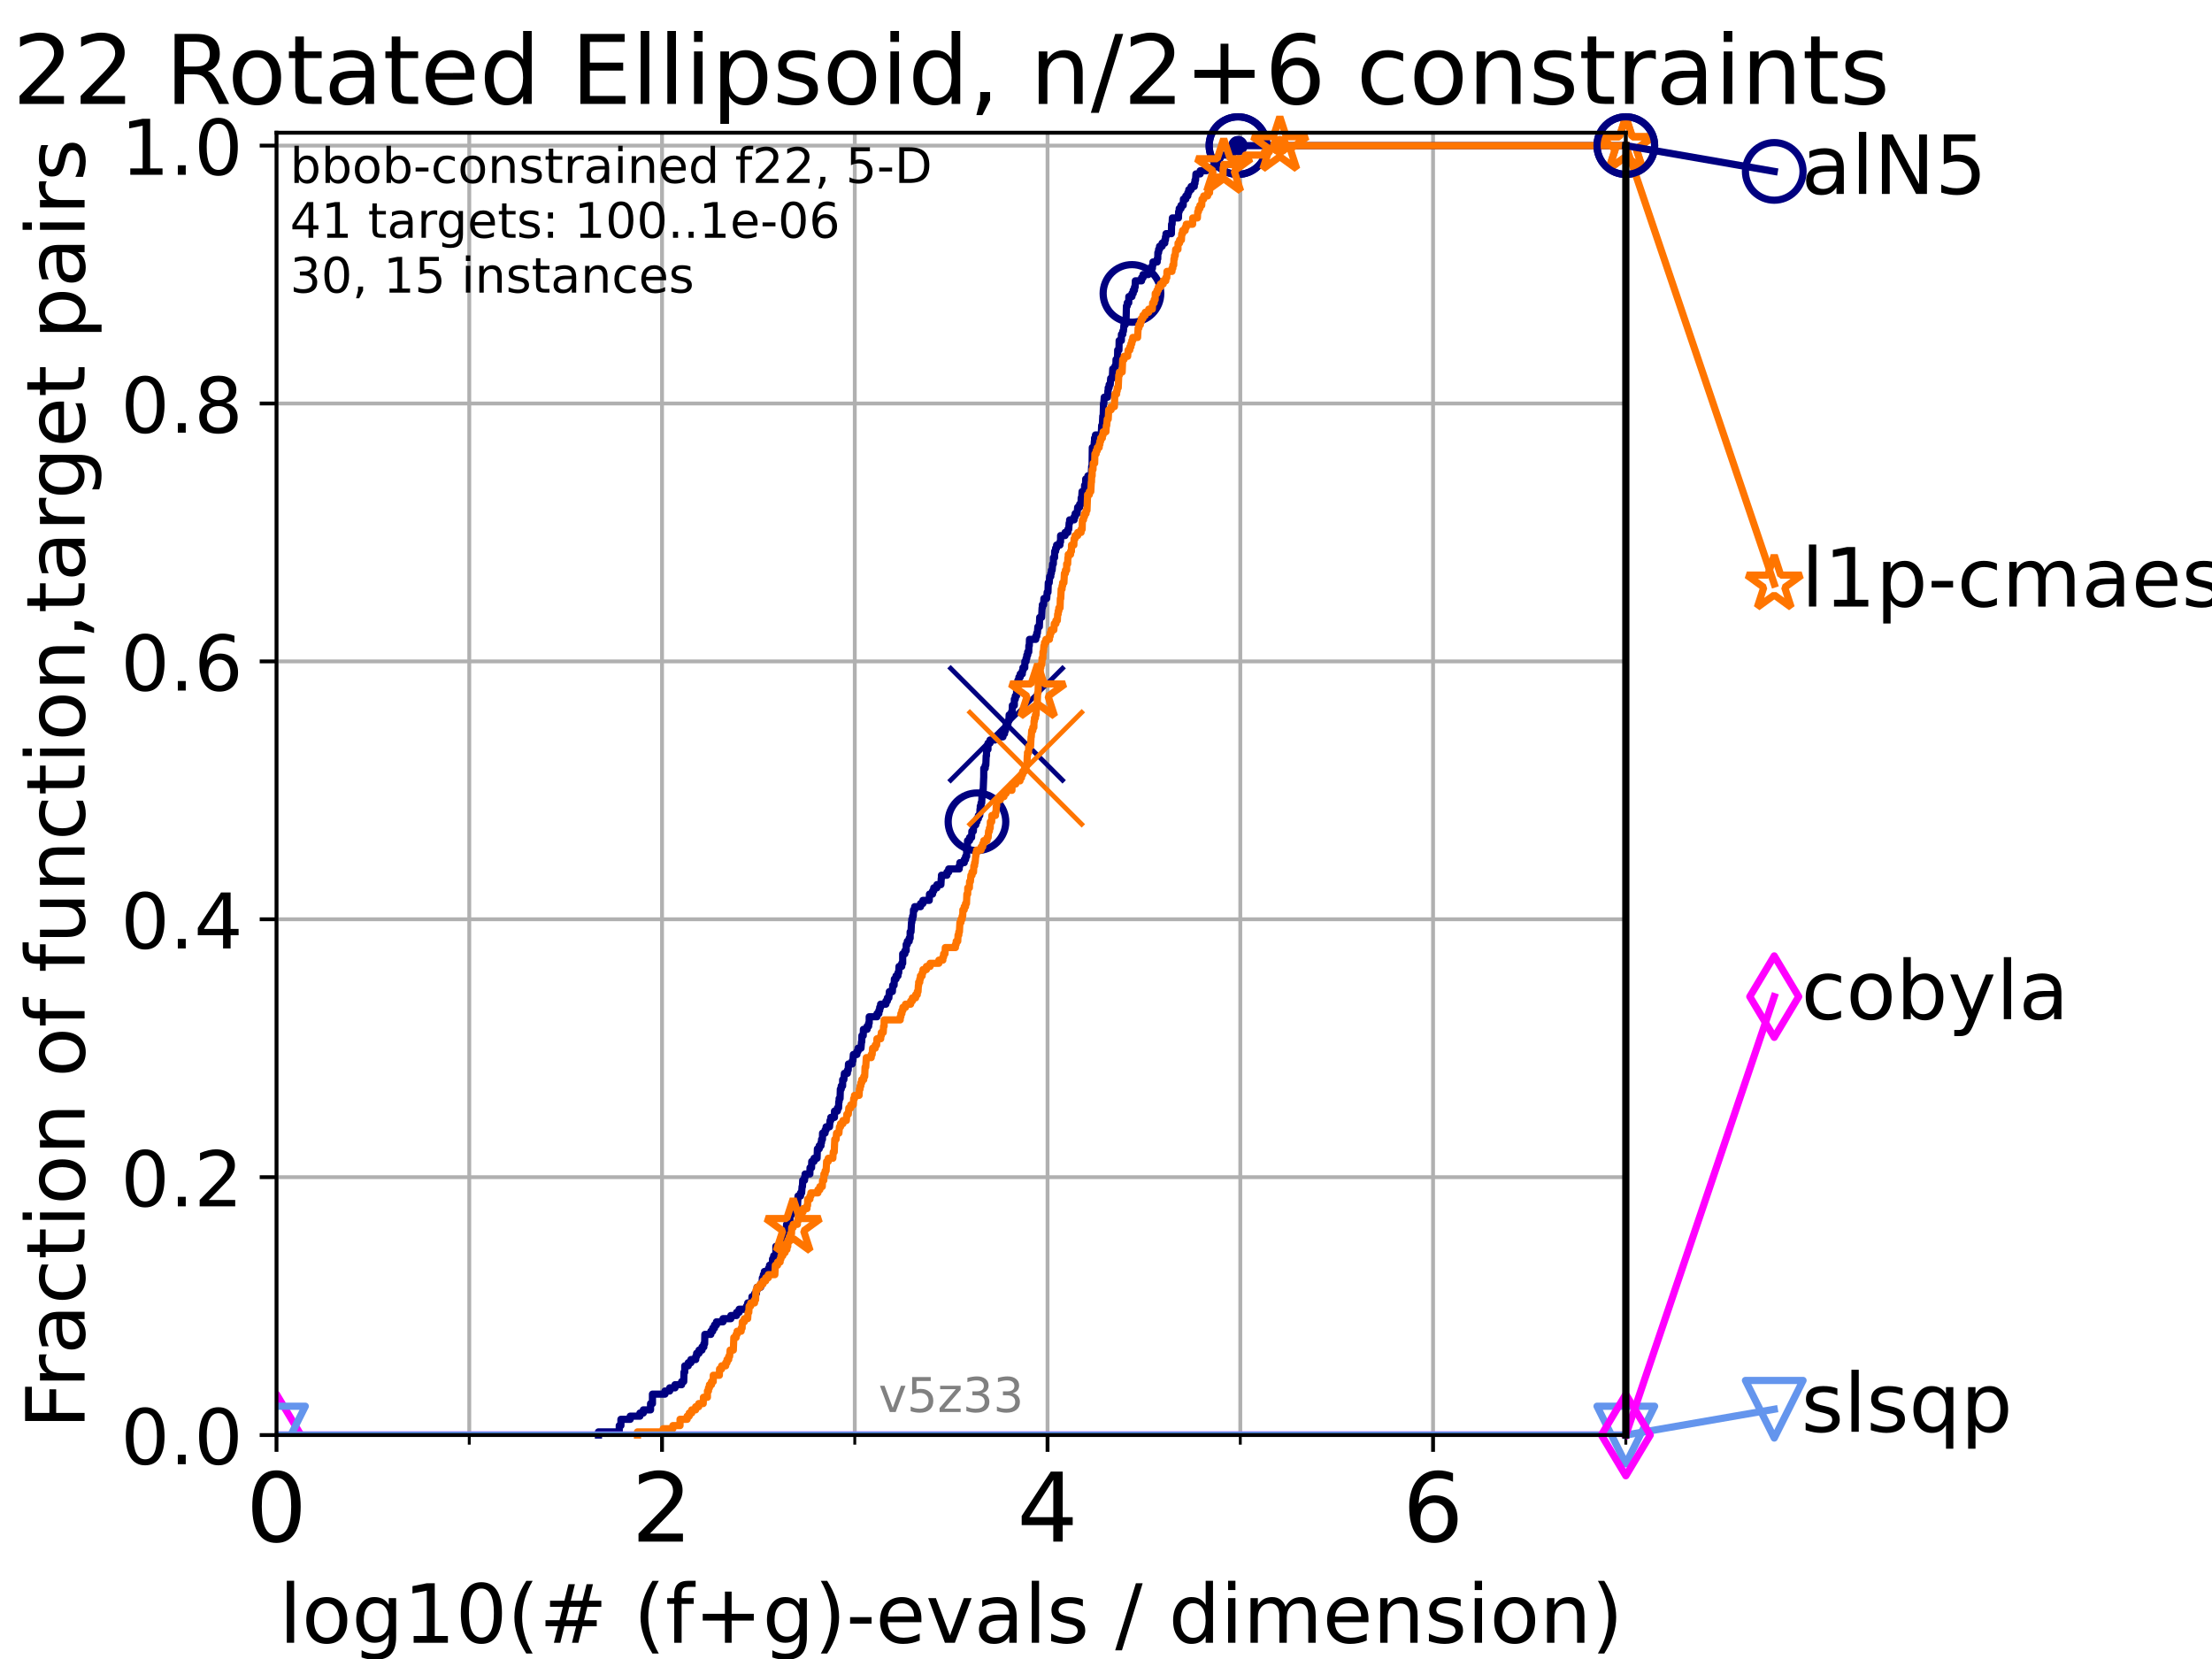 <?xml version="1.0" encoding="utf-8" standalone="no"?>
<!DOCTYPE svg PUBLIC "-//W3C//DTD SVG 1.1//EN"
  "http://www.w3.org/Graphics/SVG/1.1/DTD/svg11.dtd">
<!-- Created with matplotlib (https://matplotlib.org/) -->
<svg height="345.6pt" version="1.1" viewBox="0 0 460.8 345.6" width="460.8pt" xmlns="http://www.w3.org/2000/svg" xmlns:xlink="http://www.w3.org/1999/xlink">
 <defs>
  <style type="text/css">*{stroke-linecap:butt;stroke-linejoin:round;}</style>
 </defs>
 <g id="figure_1">
  <g id="patch_1">
   <path d="M 0 345.6 
L 460.8 345.6 
L 460.8 0 
L 0 0 
z
" style="fill:#ffffff;"/>
  </g>
  <g id="axes_1">
   <g id="patch_2">
    <path d="M 57.6 298.944 
L 338.688 298.944 
L 338.688 27.648 
L 57.6 27.648 
z
" style="fill:#ffffff;"/>
   </g>
   <g id="matplotlib.axis_1">
    <g id="xtick_1">
     <g id="line2d_1">
      <path clip-path="url(#p9a0c411f2f)" d="M 57.6 298.944 
L 57.6 27.648 
" style="fill:none;stroke:#b0b0b0;stroke-linecap:square;stroke-width:0.8;"/>
     </g>
     <g id="line2d_2">
      <defs>
       <path d="M 0 0 
L 0 3.5 
" id="m8b1194b727" style="stroke:#000000;stroke-width:0.8;"/>
      </defs>
      <g>
       <use style="stroke:#000000;stroke-width:0.8;" x="57.6" xlink:href="#m8b1194b727" y="298.944"/>
      </g>
     </g>
     <g id="text_1">
      <!-- 0 -->
      <g transform="translate(51.237 321.141)scale(0.2 -0.2)">
       <defs>
        <path d="M 31.781 66.406 
Q 24.172 66.406 20.328 58.906 
Q 16.5 51.422 16.5 36.375 
Q 16.5 21.391 20.328 13.891 
Q 24.172 6.391 31.781 6.391 
Q 39.453 6.391 43.281 13.891 
Q 47.125 21.391 47.125 36.375 
Q 47.125 51.422 43.281 58.906 
Q 39.453 66.406 31.781 66.406 
z
M 31.781 74.219 
Q 44.047 74.219 50.516 64.516 
Q 56.984 54.828 56.984 36.375 
Q 56.984 17.969 50.516 8.266 
Q 44.047 -1.422 31.781 -1.422 
Q 19.531 -1.422 13.062 8.266 
Q 6.594 17.969 6.594 36.375 
Q 6.594 54.828 13.062 64.516 
Q 19.531 74.219 31.781 74.219 
z
" id="DejaVuSans-48"/>
       </defs>
       <use xlink:href="#DejaVuSans-48"/>
      </g>
     </g>
    </g>
    <g id="xtick_2">
     <g id="line2d_3">
      <path clip-path="url(#p9a0c411f2f)" d="M 137.911 298.944 
L 137.911 27.648 
" style="fill:none;stroke:#b0b0b0;stroke-linecap:square;stroke-width:0.8;"/>
     </g>
     <g id="line2d_4">
      <g>
       <use style="stroke:#000000;stroke-width:0.8;" x="137.911" xlink:href="#m8b1194b727" y="298.944"/>
      </g>
     </g>
     <g id="text_2">
      <!-- 2 -->
      <g transform="translate(131.548 321.141)scale(0.2 -0.2)">
       <defs>
        <path d="M 19.188 8.297 
L 53.609 8.297 
L 53.609 0 
L 7.328 0 
L 7.328 8.297 
Q 12.938 14.109 22.625 23.891 
Q 32.328 33.688 34.812 36.531 
Q 39.547 41.844 41.422 45.531 
Q 43.312 49.219 43.312 52.781 
Q 43.312 58.594 39.234 62.25 
Q 35.156 65.922 28.609 65.922 
Q 23.969 65.922 18.812 64.312 
Q 13.672 62.703 7.812 59.422 
L 7.812 69.391 
Q 13.766 71.781 18.938 73 
Q 24.125 74.219 28.422 74.219 
Q 39.75 74.219 46.484 68.547 
Q 53.219 62.891 53.219 53.422 
Q 53.219 48.922 51.531 44.891 
Q 49.859 40.875 45.406 35.406 
Q 44.188 33.984 37.641 27.219 
Q 31.109 20.453 19.188 8.297 
z
" id="DejaVuSans-50"/>
       </defs>
       <use xlink:href="#DejaVuSans-50"/>
      </g>
     </g>
    </g>
    <g id="xtick_3">
     <g id="line2d_5">
      <path clip-path="url(#p9a0c411f2f)" d="M 218.222 298.944 
L 218.222 27.648 
" style="fill:none;stroke:#b0b0b0;stroke-linecap:square;stroke-width:0.8;"/>
     </g>
     <g id="line2d_6">
      <g>
       <use style="stroke:#000000;stroke-width:0.8;" x="218.222" xlink:href="#m8b1194b727" y="298.944"/>
      </g>
     </g>
     <g id="text_3">
      <!-- 4 -->
      <g transform="translate(211.859 321.141)scale(0.2 -0.2)">
       <defs>
        <path d="M 37.797 64.312 
L 12.891 25.391 
L 37.797 25.391 
z
M 35.203 72.906 
L 47.609 72.906 
L 47.609 25.391 
L 58.016 25.391 
L 58.016 17.188 
L 47.609 17.188 
L 47.609 0 
L 37.797 0 
L 37.797 17.188 
L 4.891 17.188 
L 4.891 26.703 
z
" id="DejaVuSans-52"/>
       </defs>
       <use xlink:href="#DejaVuSans-52"/>
      </g>
     </g>
    </g>
    <g id="xtick_4">
     <g id="line2d_7">
      <path clip-path="url(#p9a0c411f2f)" d="M 298.533 298.944 
L 298.533 27.648 
" style="fill:none;stroke:#b0b0b0;stroke-linecap:square;stroke-width:0.8;"/>
     </g>
     <g id="line2d_8">
      <g>
       <use style="stroke:#000000;stroke-width:0.8;" x="298.533" xlink:href="#m8b1194b727" y="298.944"/>
      </g>
     </g>
     <g id="text_4">
      <!-- 6 -->
      <g transform="translate(292.17 321.141)scale(0.2 -0.2)">
       <defs>
        <path d="M 33.016 40.375 
Q 26.375 40.375 22.484 35.828 
Q 18.609 31.297 18.609 23.391 
Q 18.609 15.531 22.484 10.953 
Q 26.375 6.391 33.016 6.391 
Q 39.656 6.391 43.531 10.953 
Q 47.406 15.531 47.406 23.391 
Q 47.406 31.297 43.531 35.828 
Q 39.656 40.375 33.016 40.375 
z
M 52.594 71.297 
L 52.594 62.312 
Q 48.875 64.062 45.094 64.984 
Q 41.312 65.922 37.594 65.922 
Q 27.828 65.922 22.672 59.328 
Q 17.531 52.734 16.797 39.406 
Q 19.672 43.656 24.016 45.922 
Q 28.375 48.188 33.594 48.188 
Q 44.578 48.188 50.953 41.516 
Q 57.328 34.859 57.328 23.391 
Q 57.328 12.156 50.688 5.359 
Q 44.047 -1.422 33.016 -1.422 
Q 20.359 -1.422 13.672 8.266 
Q 6.984 17.969 6.984 36.375 
Q 6.984 53.656 15.188 63.938 
Q 23.391 74.219 37.203 74.219 
Q 40.922 74.219 44.703 73.484 
Q 48.484 72.75 52.594 71.297 
z
" id="DejaVuSans-54"/>
       </defs>
       <use xlink:href="#DejaVuSans-54"/>
      </g>
     </g>
    </g>
    <g id="xtick_5">
     <g id="line2d_9">
      <path clip-path="url(#p9a0c411f2f)" d="M 97.755 298.944 
L 97.755 27.648 
" style="fill:none;stroke:#b0b0b0;stroke-linecap:square;stroke-width:0.8;"/>
     </g>
     <g id="line2d_10">
      <defs>
       <path d="M 0 0 
L 0 2 
" id="ma93f3f295d" style="stroke:#000000;stroke-width:0.6;"/>
      </defs>
      <g>
       <use style="stroke:#000000;stroke-width:0.6;" x="97.755" xlink:href="#ma93f3f295d" y="298.944"/>
      </g>
     </g>
    </g>
    <g id="xtick_6">
     <g id="line2d_11">
      <path clip-path="url(#p9a0c411f2f)" d="M 178.066 298.944 
L 178.066 27.648 
" style="fill:none;stroke:#b0b0b0;stroke-linecap:square;stroke-width:0.8;"/>
     </g>
     <g id="line2d_12">
      <g>
       <use style="stroke:#000000;stroke-width:0.6;" x="178.066" xlink:href="#ma93f3f295d" y="298.944"/>
      </g>
     </g>
    </g>
    <g id="xtick_7">
     <g id="line2d_13">
      <path clip-path="url(#p9a0c411f2f)" d="M 258.377 298.944 
L 258.377 27.648 
" style="fill:none;stroke:#b0b0b0;stroke-linecap:square;stroke-width:0.8;"/>
     </g>
     <g id="line2d_14">
      <g>
       <use style="stroke:#000000;stroke-width:0.6;" x="258.377" xlink:href="#ma93f3f295d" y="298.944"/>
      </g>
     </g>
    </g>
    <g id="xtick_8">
     <g id="line2d_15">
      <path clip-path="url(#p9a0c411f2f)" d="M 338.688 298.944 
L 338.688 27.648 
" style="fill:none;stroke:#b0b0b0;stroke-linecap:square;stroke-width:0.8;"/>
     </g>
     <g id="line2d_16">
      <g>
       <use style="stroke:#000000;stroke-width:0.6;" x="338.688" xlink:href="#ma93f3f295d" y="298.944"/>
      </g>
     </g>
    </g>
    <g id="text_5">
     <!-- log10(# (f+g)-evals / dimension) -->
     <g transform="translate(58.145 342.218)scale(0.17 -0.17)">
      <defs>
       <path d="M 9.422 75.984 
L 18.406 75.984 
L 18.406 0 
L 9.422 0 
z
" id="DejaVuSans-108"/>
       <path d="M 30.609 48.391 
Q 23.391 48.391 19.188 42.75 
Q 14.984 37.109 14.984 27.297 
Q 14.984 17.484 19.156 11.844 
Q 23.344 6.203 30.609 6.203 
Q 37.797 6.203 41.984 11.859 
Q 46.188 17.531 46.188 27.297 
Q 46.188 37.016 41.984 42.703 
Q 37.797 48.391 30.609 48.391 
z
M 30.609 56 
Q 42.328 56 49.016 48.375 
Q 55.719 40.766 55.719 27.297 
Q 55.719 13.875 49.016 6.219 
Q 42.328 -1.422 30.609 -1.422 
Q 18.844 -1.422 12.172 6.219 
Q 5.516 13.875 5.516 27.297 
Q 5.516 40.766 12.172 48.375 
Q 18.844 56 30.609 56 
z
" id="DejaVuSans-111"/>
       <path d="M 45.406 27.984 
Q 45.406 37.75 41.375 43.109 
Q 37.359 48.484 30.078 48.484 
Q 22.859 48.484 18.828 43.109 
Q 14.797 37.75 14.797 27.984 
Q 14.797 18.266 18.828 12.891 
Q 22.859 7.516 30.078 7.516 
Q 37.359 7.516 41.375 12.891 
Q 45.406 18.266 45.406 27.984 
z
M 54.391 6.781 
Q 54.391 -7.172 48.188 -13.984 
Q 42 -20.797 29.203 -20.797 
Q 24.469 -20.797 20.266 -20.094 
Q 16.062 -19.391 12.109 -17.922 
L 12.109 -9.188 
Q 16.062 -11.328 19.922 -12.344 
Q 23.781 -13.375 27.781 -13.375 
Q 36.625 -13.375 41.016 -8.766 
Q 45.406 -4.156 45.406 5.172 
L 45.406 9.625 
Q 42.625 4.781 38.281 2.391 
Q 33.938 0 27.875 0 
Q 17.828 0 11.672 7.656 
Q 5.516 15.328 5.516 27.984 
Q 5.516 40.672 11.672 48.328 
Q 17.828 56 27.875 56 
Q 33.938 56 38.281 53.609 
Q 42.625 51.219 45.406 46.391 
L 45.406 54.688 
L 54.391 54.688 
z
" id="DejaVuSans-103"/>
       <path d="M 12.406 8.297 
L 28.516 8.297 
L 28.516 63.922 
L 10.984 60.406 
L 10.984 69.391 
L 28.422 72.906 
L 38.281 72.906 
L 38.281 8.297 
L 54.391 8.297 
L 54.391 0 
L 12.406 0 
z
" id="DejaVuSans-49"/>
       <path d="M 31 75.875 
Q 24.469 64.656 21.281 53.656 
Q 18.109 42.672 18.109 31.391 
Q 18.109 20.125 21.312 9.062 
Q 24.516 -2 31 -13.188 
L 23.188 -13.188 
Q 15.875 -1.703 12.234 9.375 
Q 8.594 20.453 8.594 31.391 
Q 8.594 42.281 12.203 53.312 
Q 15.828 64.359 23.188 75.875 
z
" id="DejaVuSans-40"/>
       <path d="M 51.125 44 
L 36.922 44 
L 32.812 27.688 
L 47.125 27.688 
z
M 43.797 71.781 
L 38.719 51.516 
L 52.984 51.516 
L 58.109 71.781 
L 65.922 71.781 
L 60.891 51.516 
L 76.125 51.516 
L 76.125 44 
L 58.984 44 
L 54.984 27.688 
L 70.516 27.688 
L 70.516 20.219 
L 53.078 20.219 
L 48 0 
L 40.188 0 
L 45.219 20.219 
L 30.906 20.219 
L 25.875 0 
L 18.016 0 
L 23.094 20.219 
L 7.719 20.219 
L 7.719 27.688 
L 24.906 27.688 
L 29 44 
L 13.281 44 
L 13.281 51.516 
L 30.906 51.516 
L 35.891 71.781 
z
" id="DejaVuSans-35"/>
       <path id="DejaVuSans-32"/>
       <path d="M 37.109 75.984 
L 37.109 68.5 
L 28.516 68.5 
Q 23.688 68.5 21.797 66.547 
Q 19.922 64.594 19.922 59.516 
L 19.922 54.688 
L 34.719 54.688 
L 34.719 47.703 
L 19.922 47.703 
L 19.922 0 
L 10.891 0 
L 10.891 47.703 
L 2.297 47.703 
L 2.297 54.688 
L 10.891 54.688 
L 10.891 58.5 
Q 10.891 67.625 15.141 71.797 
Q 19.391 75.984 28.609 75.984 
z
" id="DejaVuSans-102"/>
       <path d="M 46 62.703 
L 46 35.5 
L 73.188 35.5 
L 73.188 27.203 
L 46 27.203 
L 46 0 
L 37.797 0 
L 37.797 27.203 
L 10.594 27.203 
L 10.594 35.5 
L 37.797 35.5 
L 37.797 62.703 
z
" id="DejaVuSans-43"/>
       <path d="M 8.016 75.875 
L 15.828 75.875 
Q 23.141 64.359 26.781 53.312 
Q 30.422 42.281 30.422 31.391 
Q 30.422 20.453 26.781 9.375 
Q 23.141 -1.703 15.828 -13.188 
L 8.016 -13.188 
Q 14.5 -2 17.703 9.062 
Q 20.906 20.125 20.906 31.391 
Q 20.906 42.672 17.703 53.656 
Q 14.5 64.656 8.016 75.875 
z
" id="DejaVuSans-41"/>
       <path d="M 4.891 31.391 
L 31.203 31.391 
L 31.203 23.391 
L 4.891 23.391 
z
" id="DejaVuSans-45"/>
       <path d="M 56.203 29.594 
L 56.203 25.203 
L 14.891 25.203 
Q 15.484 15.922 20.484 11.062 
Q 25.484 6.203 34.422 6.203 
Q 39.594 6.203 44.453 7.469 
Q 49.312 8.734 54.109 11.281 
L 54.109 2.781 
Q 49.266 0.734 44.188 -0.344 
Q 39.109 -1.422 33.891 -1.422 
Q 20.797 -1.422 13.156 6.188 
Q 5.516 13.812 5.516 26.812 
Q 5.516 40.234 12.766 48.109 
Q 20.016 56 32.328 56 
Q 43.359 56 49.781 48.891 
Q 56.203 41.797 56.203 29.594 
z
M 47.219 32.234 
Q 47.125 39.594 43.094 43.984 
Q 39.062 48.391 32.422 48.391 
Q 24.906 48.391 20.391 44.141 
Q 15.875 39.891 15.188 32.172 
z
" id="DejaVuSans-101"/>
       <path d="M 2.984 54.688 
L 12.5 54.688 
L 29.594 8.797 
L 46.688 54.688 
L 56.203 54.688 
L 35.688 0 
L 23.484 0 
z
" id="DejaVuSans-118"/>
       <path d="M 34.281 27.484 
Q 23.391 27.484 19.188 25 
Q 14.984 22.516 14.984 16.5 
Q 14.984 11.719 18.141 8.906 
Q 21.297 6.109 26.703 6.109 
Q 34.188 6.109 38.703 11.406 
Q 43.219 16.703 43.219 25.484 
L 43.219 27.484 
z
M 52.203 31.203 
L 52.203 0 
L 43.219 0 
L 43.219 8.297 
Q 40.141 3.328 35.547 0.953 
Q 30.953 -1.422 24.312 -1.422 
Q 15.922 -1.422 10.953 3.297 
Q 6 8.016 6 15.922 
Q 6 25.141 12.172 29.828 
Q 18.359 34.516 30.609 34.516 
L 43.219 34.516 
L 43.219 35.406 
Q 43.219 41.609 39.141 45 
Q 35.062 48.391 27.688 48.391 
Q 23 48.391 18.547 47.266 
Q 14.109 46.141 10.016 43.891 
L 10.016 52.203 
Q 14.938 54.109 19.578 55.047 
Q 24.219 56 28.609 56 
Q 40.484 56 46.344 49.844 
Q 52.203 43.703 52.203 31.203 
z
" id="DejaVuSans-97"/>
       <path d="M 44.281 53.078 
L 44.281 44.578 
Q 40.484 46.531 36.375 47.5 
Q 32.281 48.484 27.875 48.484 
Q 21.188 48.484 17.844 46.438 
Q 14.5 44.391 14.5 40.281 
Q 14.5 37.156 16.891 35.375 
Q 19.281 33.594 26.516 31.984 
L 29.594 31.297 
Q 39.156 29.25 43.188 25.516 
Q 47.219 21.781 47.219 15.094 
Q 47.219 7.469 41.188 3.016 
Q 35.156 -1.422 24.609 -1.422 
Q 20.219 -1.422 15.453 -0.562 
Q 10.688 0.297 5.422 2 
L 5.422 11.281 
Q 10.406 8.688 15.234 7.391 
Q 20.062 6.109 24.812 6.109 
Q 31.156 6.109 34.562 8.281 
Q 37.984 10.453 37.984 14.406 
Q 37.984 18.062 35.516 20.016 
Q 33.062 21.969 24.703 23.781 
L 21.578 24.516 
Q 13.234 26.266 9.516 29.906 
Q 5.812 33.547 5.812 39.891 
Q 5.812 47.609 11.281 51.797 
Q 16.75 56 26.812 56 
Q 31.781 56 36.172 55.266 
Q 40.578 54.547 44.281 53.078 
z
" id="DejaVuSans-115"/>
       <path d="M 25.391 72.906 
L 33.688 72.906 
L 8.297 -9.281 
L 0 -9.281 
z
" id="DejaVuSans-47"/>
       <path d="M 45.406 46.391 
L 45.406 75.984 
L 54.391 75.984 
L 54.391 0 
L 45.406 0 
L 45.406 8.203 
Q 42.578 3.328 38.25 0.953 
Q 33.938 -1.422 27.875 -1.422 
Q 17.969 -1.422 11.734 6.484 
Q 5.516 14.406 5.516 27.297 
Q 5.516 40.188 11.734 48.094 
Q 17.969 56 27.875 56 
Q 33.938 56 38.25 53.625 
Q 42.578 51.266 45.406 46.391 
z
M 14.797 27.297 
Q 14.797 17.391 18.875 11.75 
Q 22.953 6.109 30.078 6.109 
Q 37.203 6.109 41.297 11.75 
Q 45.406 17.391 45.406 27.297 
Q 45.406 37.203 41.297 42.844 
Q 37.203 48.484 30.078 48.484 
Q 22.953 48.484 18.875 42.844 
Q 14.797 37.203 14.797 27.297 
z
" id="DejaVuSans-100"/>
       <path d="M 9.422 54.688 
L 18.406 54.688 
L 18.406 0 
L 9.422 0 
z
M 9.422 75.984 
L 18.406 75.984 
L 18.406 64.594 
L 9.422 64.594 
z
" id="DejaVuSans-105"/>
       <path d="M 52 44.188 
Q 55.375 50.25 60.062 53.125 
Q 64.75 56 71.094 56 
Q 79.641 56 84.281 50.016 
Q 88.922 44.047 88.922 33.016 
L 88.922 0 
L 79.891 0 
L 79.891 32.719 
Q 79.891 40.578 77.094 44.375 
Q 74.312 48.188 68.609 48.188 
Q 61.625 48.188 57.562 43.547 
Q 53.516 38.922 53.516 30.906 
L 53.516 0 
L 44.484 0 
L 44.484 32.719 
Q 44.484 40.625 41.703 44.406 
Q 38.922 48.188 33.109 48.188 
Q 26.219 48.188 22.156 43.531 
Q 18.109 38.875 18.109 30.906 
L 18.109 0 
L 9.078 0 
L 9.078 54.688 
L 18.109 54.688 
L 18.109 46.188 
Q 21.188 51.219 25.484 53.609 
Q 29.781 56 35.688 56 
Q 41.656 56 45.828 52.969 
Q 50 49.953 52 44.188 
z
" id="DejaVuSans-109"/>
       <path d="M 54.891 33.016 
L 54.891 0 
L 45.906 0 
L 45.906 32.719 
Q 45.906 40.484 42.875 44.328 
Q 39.844 48.188 33.797 48.188 
Q 26.516 48.188 22.312 43.547 
Q 18.109 38.922 18.109 30.906 
L 18.109 0 
L 9.078 0 
L 9.078 54.688 
L 18.109 54.688 
L 18.109 46.188 
Q 21.344 51.125 25.703 53.562 
Q 30.078 56 35.797 56 
Q 45.219 56 50.047 50.172 
Q 54.891 44.344 54.891 33.016 
z
" id="DejaVuSans-110"/>
      </defs>
      <use xlink:href="#DejaVuSans-108"/>
      <use x="27.783" xlink:href="#DejaVuSans-111"/>
      <use x="88.965" xlink:href="#DejaVuSans-103"/>
      <use x="152.441" xlink:href="#DejaVuSans-49"/>
      <use x="216.064" xlink:href="#DejaVuSans-48"/>
      <use x="279.688" xlink:href="#DejaVuSans-40"/>
      <use x="318.701" xlink:href="#DejaVuSans-35"/>
      <use x="402.49" xlink:href="#DejaVuSans-32"/>
      <use x="434.277" xlink:href="#DejaVuSans-40"/>
      <use x="473.291" xlink:href="#DejaVuSans-102"/>
      <use x="508.496" xlink:href="#DejaVuSans-43"/>
      <use x="592.285" xlink:href="#DejaVuSans-103"/>
      <use x="655.762" xlink:href="#DejaVuSans-41"/>
      <use x="694.775" xlink:href="#DejaVuSans-45"/>
      <use x="730.859" xlink:href="#DejaVuSans-101"/>
      <use x="792.383" xlink:href="#DejaVuSans-118"/>
      <use x="851.562" xlink:href="#DejaVuSans-97"/>
      <use x="912.842" xlink:href="#DejaVuSans-108"/>
      <use x="940.625" xlink:href="#DejaVuSans-115"/>
      <use x="992.725" xlink:href="#DejaVuSans-32"/>
      <use x="1024.512" xlink:href="#DejaVuSans-47"/>
      <use x="1058.203" xlink:href="#DejaVuSans-32"/>
      <use x="1089.99" xlink:href="#DejaVuSans-100"/>
      <use x="1153.467" xlink:href="#DejaVuSans-105"/>
      <use x="1181.25" xlink:href="#DejaVuSans-109"/>
      <use x="1278.662" xlink:href="#DejaVuSans-101"/>
      <use x="1340.186" xlink:href="#DejaVuSans-110"/>
      <use x="1403.564" xlink:href="#DejaVuSans-115"/>
      <use x="1455.664" xlink:href="#DejaVuSans-105"/>
      <use x="1483.447" xlink:href="#DejaVuSans-111"/>
      <use x="1544.629" xlink:href="#DejaVuSans-110"/>
      <use x="1608.008" xlink:href="#DejaVuSans-41"/>
     </g>
    </g>
   </g>
   <g id="matplotlib.axis_2">
    <g id="ytick_1">
     <g id="line2d_17">
      <path clip-path="url(#p9a0c411f2f)" d="M 57.6 298.944 
L 338.688 298.944 
" style="fill:none;stroke:#b0b0b0;stroke-linecap:square;stroke-width:0.8;"/>
     </g>
     <g id="line2d_18">
      <defs>
       <path d="M 0 0 
L -3.5 0 
" id="m49631441fe" style="stroke:#000000;stroke-width:0.8;"/>
      </defs>
      <g>
       <use style="stroke:#000000;stroke-width:0.8;" x="57.6" xlink:href="#m49631441fe" y="298.944"/>
      </g>
     </g>
     <g id="text_6">
      <!-- 0.0 -->
      <g transform="translate(25.155 305.023)scale(0.16 -0.16)">
       <defs>
        <path d="M 10.688 12.406 
L 21 12.406 
L 21 0 
L 10.688 0 
z
" id="DejaVuSans-46"/>
       </defs>
       <use xlink:href="#DejaVuSans-48"/>
       <use x="63.623" xlink:href="#DejaVuSans-46"/>
       <use x="95.41" xlink:href="#DejaVuSans-48"/>
      </g>
     </g>
    </g>
    <g id="ytick_2">
     <g id="line2d_19">
      <path clip-path="url(#p9a0c411f2f)" d="M 57.6 245.222 
L 338.688 245.222 
" style="fill:none;stroke:#b0b0b0;stroke-linecap:square;stroke-width:0.8;"/>
     </g>
     <g id="line2d_20">
      <g>
       <use style="stroke:#000000;stroke-width:0.8;" x="57.6" xlink:href="#m49631441fe" y="245.222"/>
      </g>
     </g>
     <g id="text_7">
      <!-- 0.2 -->
      <g transform="translate(25.155 251.301)scale(0.16 -0.16)">
       <use xlink:href="#DejaVuSans-48"/>
       <use x="63.623" xlink:href="#DejaVuSans-46"/>
       <use x="95.41" xlink:href="#DejaVuSans-50"/>
      </g>
     </g>
    </g>
    <g id="ytick_3">
     <g id="line2d_21">
      <path clip-path="url(#p9a0c411f2f)" d="M 57.6 191.5 
L 338.688 191.5 
" style="fill:none;stroke:#b0b0b0;stroke-linecap:square;stroke-width:0.8;"/>
     </g>
     <g id="line2d_22">
      <g>
       <use style="stroke:#000000;stroke-width:0.8;" x="57.6" xlink:href="#m49631441fe" y="191.5"/>
      </g>
     </g>
     <g id="text_8">
      <!-- 0.4 -->
      <g transform="translate(25.155 197.579)scale(0.16 -0.16)">
       <use xlink:href="#DejaVuSans-48"/>
       <use x="63.623" xlink:href="#DejaVuSans-46"/>
       <use x="95.41" xlink:href="#DejaVuSans-52"/>
      </g>
     </g>
    </g>
    <g id="ytick_4">
     <g id="line2d_23">
      <path clip-path="url(#p9a0c411f2f)" d="M 57.6 137.778 
L 338.688 137.778 
" style="fill:none;stroke:#b0b0b0;stroke-linecap:square;stroke-width:0.8;"/>
     </g>
     <g id="line2d_24">
      <g>
       <use style="stroke:#000000;stroke-width:0.8;" x="57.6" xlink:href="#m49631441fe" y="137.778"/>
      </g>
     </g>
     <g id="text_9">
      <!-- 0.6 -->
      <g transform="translate(25.155 143.857)scale(0.16 -0.16)">
       <use xlink:href="#DejaVuSans-48"/>
       <use x="63.623" xlink:href="#DejaVuSans-46"/>
       <use x="95.41" xlink:href="#DejaVuSans-54"/>
      </g>
     </g>
    </g>
    <g id="ytick_5">
     <g id="line2d_25">
      <path clip-path="url(#p9a0c411f2f)" d="M 57.6 84.056 
L 338.688 84.056 
" style="fill:none;stroke:#b0b0b0;stroke-linecap:square;stroke-width:0.8;"/>
     </g>
     <g id="line2d_26">
      <g>
       <use style="stroke:#000000;stroke-width:0.8;" x="57.6" xlink:href="#m49631441fe" y="84.056"/>
      </g>
     </g>
     <g id="text_10">
      <!-- 0.8 -->
      <g transform="translate(25.155 90.135)scale(0.16 -0.16)">
       <defs>
        <path d="M 31.781 34.625 
Q 24.75 34.625 20.719 30.859 
Q 16.703 27.094 16.703 20.516 
Q 16.703 13.922 20.719 10.156 
Q 24.75 6.391 31.781 6.391 
Q 38.812 6.391 42.859 10.172 
Q 46.922 13.969 46.922 20.516 
Q 46.922 27.094 42.891 30.859 
Q 38.875 34.625 31.781 34.625 
z
M 21.922 38.812 
Q 15.578 40.375 12.031 44.719 
Q 8.5 49.078 8.5 55.328 
Q 8.5 64.062 14.719 69.141 
Q 20.953 74.219 31.781 74.219 
Q 42.672 74.219 48.875 69.141 
Q 55.078 64.062 55.078 55.328 
Q 55.078 49.078 51.531 44.719 
Q 48 40.375 41.703 38.812 
Q 48.828 37.156 52.797 32.312 
Q 56.781 27.484 56.781 20.516 
Q 56.781 9.906 50.312 4.234 
Q 43.844 -1.422 31.781 -1.422 
Q 19.734 -1.422 13.25 4.234 
Q 6.781 9.906 6.781 20.516 
Q 6.781 27.484 10.781 32.312 
Q 14.797 37.156 21.922 38.812 
z
M 18.312 54.391 
Q 18.312 48.734 21.844 45.562 
Q 25.391 42.391 31.781 42.391 
Q 38.141 42.391 41.719 45.562 
Q 45.312 48.734 45.312 54.391 
Q 45.312 60.062 41.719 63.234 
Q 38.141 66.406 31.781 66.406 
Q 25.391 66.406 21.844 63.234 
Q 18.312 60.062 18.312 54.391 
z
" id="DejaVuSans-56"/>
       </defs>
       <use xlink:href="#DejaVuSans-48"/>
       <use x="63.623" xlink:href="#DejaVuSans-46"/>
       <use x="95.41" xlink:href="#DejaVuSans-56"/>
      </g>
     </g>
    </g>
    <g id="ytick_6">
     <g id="line2d_27">
      <path clip-path="url(#p9a0c411f2f)" d="M 57.6 30.334 
L 338.688 30.334 
" style="fill:none;stroke:#b0b0b0;stroke-linecap:square;stroke-width:0.8;"/>
     </g>
     <g id="line2d_28">
      <g>
       <use style="stroke:#000000;stroke-width:0.8;" x="57.6" xlink:href="#m49631441fe" y="30.334"/>
      </g>
     </g>
     <g id="text_11">
      <!-- 1.0 -->
      <g transform="translate(25.155 36.413)scale(0.16 -0.16)">
       <use xlink:href="#DejaVuSans-49"/>
       <use x="63.623" xlink:href="#DejaVuSans-46"/>
       <use x="95.41" xlink:href="#DejaVuSans-48"/>
      </g>
     </g>
    </g>
    <g id="text_12">
     <!-- Fraction of function,target pairs -->
     <g transform="translate(17.62 297.681)rotate(-90)scale(0.17 -0.17)">
      <defs>
       <path d="M 9.812 72.906 
L 51.703 72.906 
L 51.703 64.594 
L 19.672 64.594 
L 19.672 43.109 
L 48.578 43.109 
L 48.578 34.812 
L 19.672 34.812 
L 19.672 0 
L 9.812 0 
z
" id="DejaVuSans-70"/>
       <path d="M 41.109 46.297 
Q 39.594 47.172 37.812 47.578 
Q 36.031 48 33.891 48 
Q 26.266 48 22.188 43.047 
Q 18.109 38.094 18.109 28.812 
L 18.109 0 
L 9.078 0 
L 9.078 54.688 
L 18.109 54.688 
L 18.109 46.188 
Q 20.953 51.172 25.484 53.578 
Q 30.031 56 36.531 56 
Q 37.453 56 38.578 55.875 
Q 39.703 55.766 41.062 55.516 
z
" id="DejaVuSans-114"/>
       <path d="M 48.781 52.594 
L 48.781 44.188 
Q 44.969 46.297 41.141 47.344 
Q 37.312 48.391 33.406 48.391 
Q 24.656 48.391 19.812 42.844 
Q 14.984 37.312 14.984 27.297 
Q 14.984 17.281 19.812 11.734 
Q 24.656 6.203 33.406 6.203 
Q 37.312 6.203 41.141 7.25 
Q 44.969 8.297 48.781 10.406 
L 48.781 2.094 
Q 45.016 0.344 40.984 -0.531 
Q 36.969 -1.422 32.422 -1.422 
Q 20.062 -1.422 12.781 6.344 
Q 5.516 14.109 5.516 27.297 
Q 5.516 40.672 12.859 48.328 
Q 20.219 56 33.016 56 
Q 37.156 56 41.109 55.141 
Q 45.062 54.297 48.781 52.594 
z
" id="DejaVuSans-99"/>
       <path d="M 18.312 70.219 
L 18.312 54.688 
L 36.812 54.688 
L 36.812 47.703 
L 18.312 47.703 
L 18.312 18.016 
Q 18.312 11.328 20.141 9.422 
Q 21.969 7.516 27.594 7.516 
L 36.812 7.516 
L 36.812 0 
L 27.594 0 
Q 17.188 0 13.234 3.875 
Q 9.281 7.766 9.281 18.016 
L 9.281 47.703 
L 2.688 47.703 
L 2.688 54.688 
L 9.281 54.688 
L 9.281 70.219 
z
" id="DejaVuSans-116"/>
       <path d="M 8.5 21.578 
L 8.5 54.688 
L 17.484 54.688 
L 17.484 21.922 
Q 17.484 14.156 20.5 10.266 
Q 23.531 6.391 29.594 6.391 
Q 36.859 6.391 41.078 11.031 
Q 45.312 15.672 45.312 23.688 
L 45.312 54.688 
L 54.297 54.688 
L 54.297 0 
L 45.312 0 
L 45.312 8.406 
Q 42.047 3.422 37.719 1 
Q 33.406 -1.422 27.688 -1.422 
Q 18.266 -1.422 13.375 4.438 
Q 8.5 10.297 8.5 21.578 
z
M 31.109 56 
z
" id="DejaVuSans-117"/>
       <path d="M 11.719 12.406 
L 22.016 12.406 
L 22.016 4 
L 14.016 -11.625 
L 7.719 -11.625 
L 11.719 4 
z
" id="DejaVuSans-44"/>
       <path d="M 18.109 8.203 
L 18.109 -20.797 
L 9.078 -20.797 
L 9.078 54.688 
L 18.109 54.688 
L 18.109 46.391 
Q 20.953 51.266 25.266 53.625 
Q 29.594 56 35.594 56 
Q 45.562 56 51.781 48.094 
Q 58.016 40.188 58.016 27.297 
Q 58.016 14.406 51.781 6.484 
Q 45.562 -1.422 35.594 -1.422 
Q 29.594 -1.422 25.266 0.953 
Q 20.953 3.328 18.109 8.203 
z
M 48.688 27.297 
Q 48.688 37.203 44.609 42.844 
Q 40.531 48.484 33.406 48.484 
Q 26.266 48.484 22.188 42.844 
Q 18.109 37.203 18.109 27.297 
Q 18.109 17.391 22.188 11.75 
Q 26.266 6.109 33.406 6.109 
Q 40.531 6.109 44.609 11.75 
Q 48.688 17.391 48.688 27.297 
z
" id="DejaVuSans-112"/>
      </defs>
      <use xlink:href="#DejaVuSans-70"/>
      <use x="50.27" xlink:href="#DejaVuSans-114"/>
      <use x="91.383" xlink:href="#DejaVuSans-97"/>
      <use x="152.662" xlink:href="#DejaVuSans-99"/>
      <use x="207.643" xlink:href="#DejaVuSans-116"/>
      <use x="246.852" xlink:href="#DejaVuSans-105"/>
      <use x="274.635" xlink:href="#DejaVuSans-111"/>
      <use x="335.816" xlink:href="#DejaVuSans-110"/>
      <use x="399.195" xlink:href="#DejaVuSans-32"/>
      <use x="430.982" xlink:href="#DejaVuSans-111"/>
      <use x="492.164" xlink:href="#DejaVuSans-102"/>
      <use x="527.369" xlink:href="#DejaVuSans-32"/>
      <use x="559.156" xlink:href="#DejaVuSans-102"/>
      <use x="594.361" xlink:href="#DejaVuSans-117"/>
      <use x="657.74" xlink:href="#DejaVuSans-110"/>
      <use x="721.119" xlink:href="#DejaVuSans-99"/>
      <use x="776.1" xlink:href="#DejaVuSans-116"/>
      <use x="815.309" xlink:href="#DejaVuSans-105"/>
      <use x="843.092" xlink:href="#DejaVuSans-111"/>
      <use x="904.273" xlink:href="#DejaVuSans-110"/>
      <use x="967.652" xlink:href="#DejaVuSans-44"/>
      <use x="999.439" xlink:href="#DejaVuSans-116"/>
      <use x="1038.648" xlink:href="#DejaVuSans-97"/>
      <use x="1099.928" xlink:href="#DejaVuSans-114"/>
      <use x="1139.291" xlink:href="#DejaVuSans-103"/>
      <use x="1202.768" xlink:href="#DejaVuSans-101"/>
      <use x="1264.291" xlink:href="#DejaVuSans-116"/>
      <use x="1303.5" xlink:href="#DejaVuSans-32"/>
      <use x="1335.287" xlink:href="#DejaVuSans-112"/>
      <use x="1398.764" xlink:href="#DejaVuSans-97"/>
      <use x="1460.043" xlink:href="#DejaVuSans-105"/>
      <use x="1487.826" xlink:href="#DejaVuSans-114"/>
      <use x="1528.939" xlink:href="#DejaVuSans-115"/>
     </g>
    </g>
   </g>
   <g id="line2d_29">
    <defs>
     <path d="M 0 1.5 
C 0.398 1.5 0.779 1.342 1.061 1.061 
C 1.342 0.779 1.5 0.398 1.5 0 
C 1.5 -0.398 1.342 -0.779 1.061 -1.061 
C 0.779 -1.342 0.398 -1.5 0 -1.5 
C -0.398 -1.5 -0.779 -1.342 -1.061 -1.061 
C -1.342 -0.779 -1.5 -0.398 -1.5 0 
C -1.5 0.398 -1.342 0.779 -1.061 1.061 
C -0.779 1.342 -0.398 1.5 0 1.5 
z
" id="m56dfe9c3c7" style="stroke:#000080;"/>
    </defs>
    <g>
     <use style="fill:#000080;stroke:#000080;" x="257.89" xlink:href="#m56dfe9c3c7" y="30.334"/>
     <use style="fill:#000080;stroke:#000080;" x="257.89" xlink:href="#m56dfe9c3c7" y="30.334"/>
    </g>
   </g>
   <g id="line2d_30">
    <path d="M 124.669 298.944 
L 124.669 298.289 
L 129.002 298.289 
L 129.002 296.979 
L 129.348 296.979 
L 129.348 295.668 
L 131.287 295.668 
L 131.287 295.013 
L 133.307 295.013 
L 133.307 294.358 
L 134.019 294.358 
L 134.019 293.703 
L 135.522 293.703 
L 135.522 292.393 
L 135.918 292.393 
L 135.918 290.427 
L 138.528 290.427 
L 138.528 289.772 
L 139.509 289.772 
L 139.509 289.117 
L 140.619 289.117 
L 140.619 288.462 
L 141.997 288.462 
L 141.997 287.807 
L 142.433 287.807 
L 142.486 285.841 
L 142.647 285.841 
L 142.647 284.531 
L 143.375 284.531 
L 143.375 283.876 
L 143.928 283.876 
L 143.928 283.22 
L 144.935 283.22 
L 144.935 282.565 
L 145.121 282.565 
L 145.121 281.91 
L 145.621 281.91 
L 145.621 281.255 
L 146.238 281.255 
L 146.238 280.6 
L 146.623 280.6 
L 146.623 279.945 
L 146.791 279.945 
L 146.833 277.979 
L 148.084 277.979 
L 148.084 277.324 
L 148.469 277.324 
L 148.469 276.669 
L 148.845 276.669 
L 148.845 276.014 
L 149.251 276.014 
L 149.251 275.359 
L 150.616 275.359 
L 150.616 274.704 
L 152.253 274.704 
L 152.253 274.048 
L 153.438 274.048 
L 153.438 273.393 
L 153.974 273.393 
L 153.974 272.738 
L 155.514 272.738 
L 155.514 272.083 
L 155.767 272.083 
L 155.767 271.428 
L 156.622 271.428 
L 156.646 270.118 
L 157.209 270.118 
L 157.209 269.462 
L 157.574 269.462 
L 157.574 268.807 
L 157.709 268.807 
L 157.709 268.152 
L 158.455 268.152 
L 158.455 267.497 
L 158.732 267.497 
L 158.816 266.187 
L 159.025 266.187 
L 159.025 265.532 
L 159.232 265.532 
L 159.232 264.876 
L 160.074 264.876 
L 160.074 264.221 
L 160.307 264.221 
L 160.307 263.566 
L 160.877 263.566 
L 160.933 262.256 
L 161.174 262.256 
L 161.174 261.601 
L 161.627 261.601 
L 161.627 259.635 
L 162.381 259.635 
L 162.381 258.98 
L 162.568 258.98 
L 162.568 258.325 
L 162.737 258.325 
L 162.737 257.67 
L 163.622 257.67 
L 163.622 256.36 
L 163.765 256.36 
L 163.86 255.049 
L 164.524 255.049 
L 164.585 253.084 
L 164.855 253.084 
L 164.855 252.429 
L 165.936 252.429 
L 166.006 251.118 
L 166.145 251.118 
L 166.241 249.153 
L 166.769 249.153 
L 166.769 248.498 
L 166.994 248.498 
L 167.086 247.187 
L 167.165 247.187 
L 167.217 245.877 
L 167.602 245.877 
L 167.602 245.222 
L 167.716 245.222 
L 167.716 244.567 
L 168.71 244.567 
L 168.746 243.257 
L 169.065 243.257 
L 169.1 241.946 
L 169.583 241.946 
L 169.583 241.291 
L 170.207 241.291 
L 170.283 239.326 
L 170.661 239.326 
L 170.661 238.671 
L 171.03 238.671 
L 171.03 238.015 
L 171.145 238.015 
L 171.145 237.36 
L 171.33 237.36 
L 171.351 236.05 
L 171.876 236.05 
L 171.876 235.395 
L 172.094 235.395 
L 172.094 234.74 
L 172.806 234.74 
L 172.909 233.429 
L 173.068 233.429 
L 173.068 232.774 
L 173.831 232.774 
L 173.84 231.464 
L 174.443 231.464 
L 174.443 230.809 
L 174.69 230.809 
L 174.733 229.499 
L 174.808 229.499 
L 174.808 228.843 
L 175.001 228.843 
L 175.059 226.878 
L 175.248 226.878 
L 175.248 226.223 
L 175.533 226.223 
L 175.541 224.912 
L 175.789 224.912 
L 175.9 223.602 
L 176.529 223.602 
L 176.529 222.947 
L 176.695 222.947 
L 176.756 221.637 
L 177.535 221.637 
L 177.535 220.982 
L 177.664 220.982 
L 177.764 219.671 
L 178.514 219.671 
L 178.514 219.016 
L 178.744 219.016 
L 178.744 218.361 
L 179.357 218.361 
L 179.46 217.051 
L 179.518 217.051 
L 179.55 215.74 
L 179.83 215.74 
L 179.861 214.43 
L 180.637 214.43 
L 180.637 213.775 
L 180.953 213.775 
L 180.953 213.12 
L 181.071 213.12 
L 181.071 211.81 
L 182.695 211.81 
L 182.695 211.154 
L 183.082 211.154 
L 183.082 210.499 
L 183.259 210.499 
L 183.259 209.844 
L 183.449 209.844 
L 183.449 209.189 
L 184.551 209.189 
L 184.551 208.534 
L 184.856 208.534 
L 184.856 207.879 
L 185.165 207.879 
L 185.267 206.568 
L 185.897 206.568 
L 185.968 205.258 
L 186.254 205.258 
L 186.315 203.948 
L 186.659 203.948 
L 186.659 203.293 
L 187.06 203.293 
L 187.06 202.638 
L 187.217 202.638 
L 187.279 201.327 
L 187.849 201.327 
L 187.849 200.672 
L 188.047 200.672 
L 188.047 198.707 
L 188.502 198.707 
L 188.502 198.052 
L 188.776 198.052 
L 188.776 196.741 
L 189.012 196.741 
L 189.012 196.086 
L 189.406 196.086 
L 189.406 195.431 
L 189.601 195.431 
L 189.601 194.121 
L 189.781 194.121 
L 189.88 192.155 
L 189.944 192.155 
L 189.944 191.5 
L 190.119 191.5 
L 190.119 190.845 
L 190.252 190.845 
L 190.297 189.535 
L 190.547 189.535 
L 190.547 188.879 
L 191.766 188.879 
L 191.766 188.224 
L 192.255 188.224 
L 192.255 187.569 
L 193.579 187.569 
L 193.625 186.259 
L 194.27 186.259 
L 194.27 185.604 
L 194.519 185.604 
L 194.519 184.949 
L 195.177 184.949 
L 195.177 184.293 
L 196.007 184.293 
L 196.082 182.983 
L 196.124 182.983 
L 196.124 182.328 
L 197.267 182.328 
L 197.267 181.673 
L 197.632 181.673 
L 197.632 181.018 
L 199.82 181.018 
L 199.82 180.363 
L 199.959 180.363 
L 199.959 179.707 
L 200.871 179.707 
L 200.871 179.052 
L 201.156 179.052 
L 201.156 178.397 
L 201.373 178.397 
L 201.373 177.087 
L 201.501 177.087 
L 201.559 175.121 
L 201.979 175.121 
L 201.979 174.466 
L 202.395 174.466 
L 202.459 173.156 
L 202.766 173.156 
L 202.851 171.846 
L 203.268 171.846 
L 203.268 171.191 
L 203.521 171.191 
L 203.521 170.535 
L 203.815 170.535 
L 203.815 169.88 
L 204.098 169.88 
L 204.155 168.57 
L 204.212 168.57 
L 204.212 167.915 
L 204.375 167.915 
L 204.375 167.26 
L 204.506 167.26 
L 204.596 165.294 
L 204.695 165.294 
L 204.695 164.639 
L 204.81 164.639 
L 204.919 162.018 
L 204.927 162.018 
L 204.939 160.053 
L 205.238 160.053 
L 205.238 159.398 
L 205.365 159.398 
L 205.442 157.432 
L 205.509 157.432 
L 205.509 156.122 
L 205.81 156.122 
L 205.825 154.812 
L 206.241 154.812 
L 206.241 154.157 
L 207.261 154.157 
L 207.261 153.502 
L 208.929 153.502 
L 208.929 152.846 
L 209.266 152.846 
L 209.266 152.191 
L 209.466 152.191 
L 209.466 151.536 
L 209.588 151.536 
L 209.588 150.881 
L 209.967 150.881 
L 209.967 150.226 
L 210.163 150.226 
L 210.227 148.916 
L 210.727 148.916 
L 210.727 148.26 
L 210.866 148.26 
L 210.895 146.95 
L 211.302 146.95 
L 211.303 145.64 
L 211.505 145.64 
L 211.505 144.985 
L 211.755 144.985 
L 211.779 143.674 
L 211.961 143.674 
L 212.048 141.709 
L 212.261 141.709 
L 212.261 141.054 
L 212.532 141.054 
L 212.532 140.399 
L 212.96 140.399 
L 212.96 139.743 
L 213.098 139.743 
L 213.098 139.088 
L 213.481 139.088 
L 213.495 137.778 
L 213.752 137.778 
L 213.752 137.123 
L 213.905 137.123 
L 213.905 136.468 
L 214.088 136.468 
L 214.088 135.813 
L 214.309 135.813 
L 214.331 134.502 
L 214.422 134.502 
L 214.458 133.192 
L 215.767 133.192 
L 215.767 132.537 
L 215.979 132.537 
L 215.979 131.882 
L 216.109 131.882 
L 216.205 130.571 
L 216.515 130.571 
L 216.592 128.606 
L 216.989 128.606 
L 217.085 126.641 
L 217.139 126.641 
L 217.139 125.985 
L 217.408 125.985 
L 217.465 124.675 
L 218.045 124.675 
L 218.145 123.365 
L 218.313 123.365 
L 218.375 121.399 
L 218.572 121.399 
L 218.662 120.089 
L 218.894 120.089 
L 218.894 119.434 
L 219.02 119.434 
L 219.02 118.779 
L 219.184 118.779 
L 219.282 117.469 
L 219.426 117.469 
L 219.445 116.158 
L 219.687 116.158 
L 219.702 114.848 
L 219.903 114.848 
L 219.903 114.193 
L 220.113 114.193 
L 220.113 113.538 
L 220.806 113.538 
L 220.806 112.883 
L 220.931 112.883 
L 220.941 111.572 
L 221.875 111.572 
L 221.875 110.917 
L 222.451 110.917 
L 222.451 110.262 
L 222.635 110.262 
L 222.721 108.952 
L 222.824 108.952 
L 222.824 108.296 
L 223.767 108.296 
L 223.767 107.641 
L 223.977 107.641 
L 223.977 106.986 
L 224.385 106.986 
L 224.496 105.676 
L 224.915 105.676 
L 224.915 105.021 
L 225.203 105.021 
L 225.231 103.71 
L 225.344 103.71 
L 225.414 102.4 
L 225.927 102.4 
L 225.94 101.09 
L 226.134 101.09 
L 226.174 99.78 
L 226.634 99.78 
L 226.634 99.124 
L 227.328 99.124 
L 227.409 97.159 
L 227.501 97.159 
L 227.549 93.228 
L 227.883 93.228 
L 227.979 91.918 
L 228.016 91.918 
L 228.016 91.263 
L 228.21 91.263 
L 228.21 90.608 
L 229.419 90.608 
L 229.496 88.642 
L 229.637 88.642 
L 229.727 86.677 
L 229.81 86.677 
L 229.88 84.056 
L 229.939 84.056 
L 230.034 82.746 
L 230.719 82.746 
L 230.794 81.435 
L 230.858 81.435 
L 230.858 80.78 
L 231.05 80.78 
L 231.05 80.125 
L 231.278 80.125 
L 231.375 78.815 
L 231.714 78.815 
L 231.805 76.849 
L 232.292 76.849 
L 232.292 76.194 
L 232.459 76.194 
L 232.49 74.884 
L 232.797 74.884 
L 232.835 72.919 
L 233.101 72.919 
L 233.138 70.953 
L 233.598 70.953 
L 233.615 69.643 
L 233.901 69.643 
L 233.901 68.988 
L 234.031 68.988 
L 234.136 67.677 
L 234.395 67.677 
L 234.395 67.022 
L 234.575 67.022 
L 234.657 63.747 
L 234.825 63.747 
L 234.825 63.091 
L 235.135 63.091 
L 235.155 61.781 
L 235.806 61.781 
L 235.806 61.126 
L 236.068 61.126 
L 236.068 60.471 
L 236.335 60.471 
L 236.335 59.816 
L 236.468 59.816 
L 236.511 58.505 
L 237.813 58.505 
L 237.813 57.85 
L 238.118 57.85 
L 238.118 57.195 
L 239.213 57.195 
L 239.213 56.54 
L 239.5 56.54 
L 239.5 55.885 
L 240.068 55.885 
L 240.068 55.23 
L 240.18 55.23 
L 240.18 54.575 
L 241.066 54.575 
L 241.066 53.919 
L 241.182 53.919 
L 241.206 52.609 
L 241.361 52.609 
L 241.361 51.954 
L 241.557 51.954 
L 241.557 51.299 
L 242.093 51.299 
L 242.093 50.644 
L 242.647 50.644 
L 242.647 49.988 
L 242.793 49.988 
L 242.793 49.333 
L 242.904 49.333 
L 242.904 48.678 
L 244.023 48.678 
L 244.061 46.713 
L 244.167 46.713 
L 244.229 45.402 
L 245.497 45.402 
L 245.53 44.092 
L 245.654 44.092 
L 245.654 43.437 
L 246.026 43.437 
L 246.026 42.782 
L 246.479 42.782 
L 246.53 41.472 
L 247.03 41.472 
L 247.03 40.816 
L 247.436 40.816 
L 247.436 40.161 
L 247.65 40.161 
L 247.65 39.506 
L 248.128 39.506 
L 248.128 38.851 
L 248.791 38.851 
L 248.791 38.196 
L 248.937 38.196 
L 248.937 37.541 
L 249.056 37.541 
L 249.137 36.23 
L 250.019 36.23 
L 250.019 35.575 
L 251.296 35.575 
L 251.296 34.92 
L 252.913 34.92 
L 252.913 34.265 
L 253.309 34.265 
L 253.309 33.61 
L 253.685 33.61 
L 253.685 32.955 
L 254.202 32.955 
L 254.202 32.3 
L 256.731 32.3 
L 256.774 30.989 
L 257.89 30.989 
L 257.89 30.334 
L 338.688 30.334 
L 338.688 30.334 
" style="fill:none;stroke:#000080;stroke-linecap:square;stroke-width:1.5;"/>
   </g>
   <g id="line2d_31">
    <defs>
     <path d="M 0 6 
C 1.591 6 3.117 5.368 4.243 4.243 
C 5.368 3.117 6 1.591 6 0 
C 6 -1.591 5.368 -3.117 4.243 -4.243 
C 3.117 -5.368 1.591 -6 0 -6 
C -1.591 -6 -3.117 -5.368 -4.243 -4.243 
C -5.368 -3.117 -6 -1.591 -6 0 
C -6 1.591 -5.368 3.117 -4.243 4.243 
C -3.117 5.368 -1.591 6 0 6 
z
" id="mdfd5b981ab" style="stroke:#000080;stroke-width:1.5;"/>
    </defs>
    <g>
     <use style="fill-opacity:0;stroke:#000080;stroke-width:1.5;" x="203.521" xlink:href="#mdfd5b981ab" y="171.191"/>
     <use style="fill-opacity:0;stroke:#000080;stroke-width:1.5;" x="235.806" xlink:href="#mdfd5b981ab" y="61.126"/>
     <use style="fill-opacity:0;stroke:#000080;stroke-width:1.5;" x="257.89" xlink:href="#mdfd5b981ab" y="30.334"/>
     <use style="fill-opacity:0;stroke:#000080;stroke-width:1.5;" x="257.89" xlink:href="#mdfd5b981ab" y="30.334"/>
     <use style="fill-opacity:0;stroke:#000080;stroke-width:1.5;" x="338.688" xlink:href="#mdfd5b981ab" y="30.334"/>
    </g>
   </g>
   <g id="line2d_32">
    <path style="fill:none;stroke:#000080;stroke-linecap:square;stroke-width:1.5;"/>
    <g/>
   </g>
   <g id="line2d_33">
    <path clip-path="url(#p9a0c411f2f)" d="M 209.687 150.881 
" style="fill:none;stroke:#000080;stroke-linecap:square;stroke-width:1.5;"/>
    <defs>
     <path d="M -12 12 
L 12 -12 
M -12 -12 
L 12 12 
" id="m9a593b4e50" style="stroke:#000080;"/>
    </defs>
    <g clip-path="url(#p9a0c411f2f)">
     <use style="fill:#000080;stroke:#000080;" x="209.687" xlink:href="#m9a593b4e50" y="150.881"/>
    </g>
   </g>
   <g id="line2d_34">
    <path clip-path="url(#p9a0c411f2f)" d="M 57.6 298.944 
L 57.6 298.944 
L 57.6 298.944 
L 57.6 298.944 
L 338.688 298.944 
" style="fill:none;stroke:#ff00ff;stroke-linecap:square;stroke-width:1.5;"/>
   </g>
   <g id="line2d_35">
    <defs>
     <path d="M -0 8.485 
L 5.091 0 
L 0 -8.485 
L -5.091 -0 
z
" id="mc874bc15c0" style="stroke:#ff00ff;stroke-linejoin:miter;stroke-width:1.5;"/>
    </defs>
    <g clip-path="url(#p9a0c411f2f)">
     <use style="fill-opacity:0;stroke:#ff00ff;stroke-linejoin:miter;stroke-width:1.5;" x="57.6" xlink:href="#mc874bc15c0" y="298.944"/>
    </g>
   </g>
   <g id="line2d_36">
    <path clip-path="url(#p9a0c411f2f)" style="fill:none;stroke:#ff00ff;stroke-linecap:square;stroke-width:1.5;"/>
    <g clip-path="url(#p9a0c411f2f)">
     <use style="fill-opacity:0;stroke:#ff00ff;stroke-linejoin:miter;stroke-width:1.5;" x="-1" xlink:href="#mc874bc15c0" y="567.554"/>
     <use style="fill-opacity:0;stroke:#ff00ff;stroke-linejoin:miter;stroke-width:1.5;" x="338.688" xlink:href="#mc874bc15c0" y="567.554"/>
    </g>
   </g>
   <g id="line2d_37">
    <defs>
     <path d="M 0 1.5 
C 0.398 1.5 0.779 1.342 1.061 1.061 
C 1.342 0.779 1.5 0.398 1.5 0 
C 1.5 -0.398 1.342 -0.779 1.061 -1.061 
C 0.779 -1.342 0.398 -1.5 0 -1.5 
C -0.398 -1.5 -0.779 -1.342 -1.061 -1.061 
C -1.342 -0.779 -1.5 -0.398 -1.5 0 
C -1.5 0.398 -1.342 0.779 -1.061 1.061 
C -0.779 1.342 -0.398 1.5 0 1.5 
z
" id="m8491348bd7" style="stroke:#ff7500;"/>
    </defs>
    <g>
     <use style="fill:#ff7500;stroke:#ff7500;" x="266.608" xlink:href="#m8491348bd7" y="30.334"/>
     <use style="fill:#ff7500;stroke:#ff7500;" x="266.608" xlink:href="#m8491348bd7" y="30.334"/>
    </g>
   </g>
   <g id="line2d_38">
    <path d="M 132.801 298.944 
L 132.801 298.289 
L 138.153 298.289 
L 138.153 297.634 
L 140.165 297.634 
L 140.165 296.979 
L 141.662 296.979 
L 141.662 295.668 
L 143.144 295.668 
L 143.144 295.013 
L 143.578 295.013 
L 143.578 294.358 
L 144.1 294.358 
L 144.1 293.703 
L 144.912 293.703 
L 144.912 293.048 
L 145.554 293.048 
L 145.554 292.393 
L 146.495 292.393 
L 146.538 291.082 
L 147.369 291.082 
L 147.369 289.772 
L 147.59 289.772 
L 147.59 289.117 
L 147.789 289.117 
L 147.789 288.462 
L 148.219 288.462 
L 148.219 287.807 
L 148.583 287.807 
L 148.583 286.496 
L 149.859 286.496 
L 149.894 285.186 
L 150.327 285.186 
L 150.327 284.531 
L 151.179 284.531 
L 151.179 283.876 
L 151.454 283.876 
L 151.454 283.22 
L 151.803 283.22 
L 151.803 282.565 
L 151.991 282.565 
L 152.099 281.255 
L 152.767 281.255 
L 152.871 278.634 
L 153.338 278.634 
L 153.338 277.979 
L 153.552 277.979 
L 153.552 277.324 
L 154.399 277.324 
L 154.399 276.669 
L 154.601 276.669 
L 154.628 275.359 
L 155.051 275.359 
L 155.051 274.704 
L 155.754 274.704 
L 155.842 273.393 
L 155.991 273.393 
L 156.053 272.083 
L 156.382 272.083 
L 156.382 271.428 
L 157.186 271.428 
L 157.186 270.773 
L 157.404 270.773 
L 157.483 268.807 
L 157.72 268.807 
L 157.72 268.152 
L 158.38 268.152 
L 158.38 267.497 
L 158.942 267.497 
L 158.942 266.842 
L 159.507 266.842 
L 159.507 266.187 
L 160.055 266.187 
L 160.055 265.532 
L 161.42 265.532 
L 161.511 263.566 
L 161.982 263.566 
L 161.982 262.911 
L 162.517 262.911 
L 162.517 262.256 
L 162.695 262.256 
L 162.695 261.601 
L 163.07 261.601 
L 163.07 260.946 
L 163.534 260.946 
L 163.534 260.29 
L 163.938 260.29 
L 163.938 259.635 
L 164.11 259.635 
L 164.141 258.325 
L 164.418 258.325 
L 164.418 257.67 
L 164.675 257.67 
L 164.675 257.015 
L 164.884 257.015 
L 164.929 255.704 
L 165.237 255.704 
L 165.237 255.049 
L 166.117 255.049 
L 166.117 254.394 
L 166.235 254.394 
L 166.235 253.739 
L 166.467 253.739 
L 166.467 253.084 
L 167.047 253.084 
L 167.047 252.429 
L 167.308 252.429 
L 167.308 251.773 
L 168.104 251.773 
L 168.104 251.118 
L 168.233 251.118 
L 168.257 249.808 
L 168.722 249.808 
L 168.722 249.153 
L 168.924 249.153 
L 168.924 248.498 
L 170.387 248.498 
L 170.387 247.843 
L 170.794 247.843 
L 170.794 247.187 
L 171.294 247.187 
L 171.351 245.877 
L 171.62 245.877 
L 171.631 244.567 
L 171.886 244.567 
L 171.886 243.912 
L 172.094 243.912 
L 172.201 241.946 
L 172.54 241.946 
L 172.54 241.291 
L 173.499 241.291 
L 173.576 239.981 
L 173.787 239.981 
L 173.898 237.36 
L 174.17 237.36 
L 174.27 236.05 
L 174.762 236.05 
L 174.867 234.74 
L 175.1 234.74 
L 175.1 234.085 
L 175.594 234.085 
L 175.594 233.429 
L 176.31 233.429 
L 176.41 232.119 
L 176.718 232.119 
L 176.827 230.809 
L 177.23 230.809 
L 177.23 230.154 
L 177.75 230.154 
L 177.835 228.843 
L 178.007 228.843 
L 178.007 228.188 
L 178.967 228.188 
L 179.03 226.878 
L 179.171 226.878 
L 179.171 226.223 
L 179.331 226.223 
L 179.331 225.568 
L 179.515 225.568 
L 179.515 224.912 
L 179.933 224.912 
L 179.933 224.257 
L 180.133 224.257 
L 180.21 222.292 
L 180.354 222.292 
L 180.464 220.326 
L 181.491 220.326 
L 181.491 219.671 
L 181.685 219.671 
L 181.775 218.361 
L 182.33 218.361 
L 182.33 217.706 
L 182.623 217.706 
L 182.682 216.396 
L 183.47 216.396 
L 183.47 215.74 
L 183.6 215.74 
L 183.6 215.085 
L 183.991 215.085 
L 184.068 213.775 
L 184.179 213.775 
L 184.179 212.465 
L 187.532 212.465 
L 187.532 211.81 
L 187.669 211.81 
L 187.669 211.154 
L 187.881 211.154 
L 187.881 210.499 
L 188.087 210.499 
L 188.087 209.844 
L 188.637 209.844 
L 188.637 209.189 
L 189.704 209.189 
L 189.704 208.534 
L 190.065 208.534 
L 190.065 207.879 
L 190.737 207.879 
L 190.737 207.224 
L 191.088 207.224 
L 191.088 206.568 
L 191.246 206.568 
L 191.321 205.258 
L 191.373 205.258 
L 191.373 204.603 
L 191.604 204.603 
L 191.604 203.948 
L 191.74 203.948 
L 191.74 203.293 
L 192.101 203.293 
L 192.101 202.638 
L 192.27 202.638 
L 192.27 201.982 
L 192.993 201.982 
L 192.993 201.327 
L 193.757 201.327 
L 193.757 200.672 
L 195.581 200.672 
L 195.581 200.017 
L 196.411 200.017 
L 196.411 199.362 
L 196.573 199.362 
L 196.573 198.707 
L 196.853 198.707 
L 196.924 197.396 
L 199.031 197.396 
L 199.031 196.741 
L 199.194 196.741 
L 199.194 196.086 
L 199.518 196.086 
L 199.579 194.776 
L 199.742 194.776 
L 199.742 194.121 
L 199.868 194.121 
L 199.965 192.155 
L 200.184 192.155 
L 200.184 191.5 
L 200.428 191.5 
L 200.428 190.845 
L 200.551 190.845 
L 200.579 189.535 
L 200.865 189.535 
L 200.865 188.879 
L 201.137 188.879 
L 201.137 188.224 
L 201.339 188.224 
L 201.417 186.259 
L 201.589 186.259 
L 201.605 184.949 
L 201.941 184.949 
L 201.977 183.638 
L 202.15 183.638 
L 202.261 182.328 
L 202.489 182.328 
L 202.489 181.673 
L 202.8 181.673 
L 202.868 180.363 
L 203.028 180.363 
L 203.028 179.707 
L 203.141 179.707 
L 203.245 178.397 
L 203.285 178.397 
L 203.285 177.742 
L 203.443 177.742 
L 203.443 177.087 
L 204.386 177.087 
L 204.386 176.432 
L 204.714 176.432 
L 204.714 175.777 
L 204.939 175.777 
L 204.939 175.121 
L 205.624 175.121 
L 205.624 174.466 
L 205.851 174.466 
L 205.937 173.156 
L 206.114 173.156 
L 206.114 172.501 
L 206.283 172.501 
L 206.308 171.191 
L 206.585 171.191 
L 206.621 169.88 
L 207.375 169.88 
L 207.375 169.225 
L 207.488 169.225 
L 207.543 167.915 
L 207.621 167.915 
L 207.657 166.604 
L 208.412 166.604 
L 208.412 165.949 
L 209.152 165.949 
L 209.152 165.294 
L 209.587 165.294 
L 209.587 164.639 
L 210.804 164.639 
L 210.849 163.329 
L 211.596 163.329 
L 211.596 162.674 
L 212.483 162.674 
L 212.483 162.018 
L 212.793 162.018 
L 212.793 161.363 
L 213.044 161.363 
L 213.044 160.708 
L 213.432 160.708 
L 213.432 160.053 
L 213.733 160.053 
L 213.733 159.398 
L 213.918 159.398 
L 214.005 157.432 
L 214.044 157.432 
L 214.044 156.777 
L 214.269 156.777 
L 214.301 155.467 
L 214.687 155.467 
L 214.791 153.502 
L 214.835 153.502 
L 214.926 152.191 
L 215.156 152.191 
L 215.156 151.536 
L 215.374 151.536 
L 215.406 150.226 
L 215.495 150.226 
L 215.495 149.571 
L 215.697 149.571 
L 215.697 148.916 
L 215.836 148.916 
L 215.929 146.95 
L 216.06 146.95 
L 216.156 144.33 
L 216.242 144.33 
L 216.325 141.709 
L 216.521 141.709 
L 216.571 139.743 
L 216.694 139.743 
L 216.694 139.088 
L 216.825 139.088 
L 216.825 138.433 
L 217.037 138.433 
L 217.074 137.123 
L 217.245 137.123 
L 217.263 135.813 
L 217.366 135.813 
L 217.459 134.502 
L 217.592 134.502 
L 217.592 133.847 
L 217.88 133.847 
L 217.88 133.192 
L 218.616 133.192 
L 218.616 132.537 
L 218.77 132.537 
L 218.77 131.882 
L 218.961 131.882 
L 218.961 131.227 
L 219.536 131.227 
L 219.628 129.916 
L 219.967 129.916 
L 219.967 129.261 
L 220.263 129.261 
L 220.328 127.951 
L 220.437 127.951 
L 220.437 127.296 
L 220.575 127.296 
L 220.575 126.641 
L 220.83 126.641 
L 220.885 124.675 
L 220.973 124.675 
L 221.062 122.71 
L 221.246 122.71 
L 221.246 122.055 
L 221.362 122.055 
L 221.362 121.399 
L 221.632 121.399 
L 221.736 119.434 
L 221.946 119.434 
L 221.946 118.779 
L 222.198 118.779 
L 222.204 117.469 
L 222.417 117.469 
L 222.461 116.158 
L 222.533 116.158 
L 222.533 115.503 
L 223.018 115.503 
L 223.018 114.848 
L 223.2 114.848 
L 223.214 113.538 
L 223.704 113.538 
L 223.747 112.227 
L 223.95 112.227 
L 223.95 111.572 
L 224.509 111.572 
L 224.509 110.917 
L 225.209 110.917 
L 225.209 110.262 
L 225.433 110.262 
L 225.479 108.296 
L 225.71 108.296 
L 225.71 107.641 
L 225.919 107.641 
L 225.919 106.986 
L 226.243 106.986 
L 226.243 106.331 
L 226.44 106.331 
L 226.539 103.71 
L 226.56 103.71 
L 226.56 103.055 
L 226.927 103.055 
L 226.927 102.4 
L 227.231 102.4 
L 227.334 100.435 
L 227.375 100.435 
L 227.413 99.124 
L 227.514 99.124 
L 227.528 97.814 
L 227.694 97.814 
L 227.723 96.504 
L 228.038 96.504 
L 228.092 94.538 
L 228.354 94.538 
L 228.354 93.883 
L 228.588 93.883 
L 228.588 93.228 
L 228.979 93.228 
L 228.979 92.573 
L 229.129 92.573 
L 229.129 91.918 
L 229.29 91.918 
L 229.29 91.263 
L 229.639 91.263 
L 229.639 90.608 
L 229.803 90.608 
L 229.803 89.952 
L 230.383 89.952 
L 230.47 88.642 
L 230.548 88.642 
L 230.653 87.332 
L 230.861 87.332 
L 230.96 85.366 
L 231.475 85.366 
L 231.475 84.711 
L 232.152 84.711 
L 232.233 82.091 
L 232.613 82.091 
L 232.613 81.435 
L 232.731 81.435 
L 232.731 80.78 
L 232.948 80.78 
L 233.059 78.16 
L 233.193 78.16 
L 233.193 77.505 
L 233.766 77.505 
L 233.877 74.884 
L 234.165 74.884 
L 234.165 74.229 
L 234.913 74.229 
L 235.011 72.919 
L 235.363 72.919 
L 235.363 72.263 
L 235.585 72.263 
L 235.585 71.608 
L 235.782 71.608 
L 235.782 70.953 
L 235.977 70.953 
L 235.977 70.298 
L 236.986 70.298 
L 237.09 68.333 
L 237.253 68.333 
L 237.253 67.677 
L 237.556 67.677 
L 237.556 67.022 
L 237.748 67.022 
L 237.748 66.367 
L 238.089 66.367 
L 238.089 65.712 
L 238.568 65.712 
L 238.568 65.057 
L 239.297 65.057 
L 239.297 64.402 
L 240.051 64.402 
L 240.12 63.091 
L 240.436 63.091 
L 240.436 62.436 
L 240.643 62.436 
L 240.658 61.126 
L 241.02 61.126 
L 241.02 60.471 
L 241.283 60.471 
L 241.283 59.816 
L 241.745 59.816 
L 241.745 59.161 
L 242.319 59.161 
L 242.319 58.505 
L 242.855 58.505 
L 242.855 57.85 
L 243.064 57.85 
L 243.097 56.54 
L 244.143 56.54 
L 244.143 55.885 
L 244.321 55.885 
L 244.321 55.23 
L 244.506 55.23 
L 244.55 53.919 
L 244.659 53.919 
L 244.659 53.264 
L 244.82 53.264 
L 244.915 51.954 
L 245.392 51.954 
L 245.407 50.644 
L 245.73 50.644 
L 245.73 49.988 
L 246.112 49.988 
L 246.175 48.678 
L 246.353 48.678 
L 246.353 48.023 
L 246.894 48.023 
L 246.894 47.368 
L 247.122 47.368 
L 247.122 46.713 
L 248.446 46.713 
L 248.464 45.402 
L 249.439 45.402 
L 249.508 44.092 
L 249.668 44.092 
L 249.668 43.437 
L 249.966 43.437 
L 249.966 42.782 
L 250.336 42.782 
L 250.405 41.472 
L 250.756 41.472 
L 250.756 40.816 
L 251.574 40.816 
L 251.574 40.161 
L 251.97 40.161 
L 251.981 38.851 
L 252.441 38.851 
L 252.441 38.196 
L 252.761 38.196 
L 252.761 37.541 
L 253.076 37.541 
L 253.076 36.886 
L 254.761 36.886 
L 254.802 34.92 
L 254.916 34.92 
L 254.916 34.265 
L 258.679 34.265 
L 258.679 33.61 
L 259.026 33.61 
L 259.026 32.955 
L 259.445 32.955 
L 259.445 32.3 
L 263.41 32.3 
L 263.41 31.644 
L 264.433 31.644 
L 264.433 30.989 
L 266.608 30.989 
L 266.608 30.334 
L 338.688 30.334 
L 338.688 30.334 
" style="fill:none;stroke:#ff7500;stroke-linecap:square;stroke-width:1.5;"/>
   </g>
   <g id="line2d_39">
    <defs>
     <path d="M 0 -6 
L -1.347 -1.854 
L -5.706 -1.854 
L -2.18 0.708 
L -3.527 4.854 
L -0 2.292 
L 3.527 4.854 
L 2.18 0.708 
L 5.706 -1.854 
L 1.347 -1.854 
z
" id="m11cd1d4e8a" style="stroke:#ff7500;stroke-linejoin:bevel;stroke-width:1.5;"/>
    </defs>
    <g>
     <use style="fill-opacity:0;stroke:#ff7500;stroke-linejoin:bevel;stroke-width:1.5;" x="165.237" xlink:href="#m11cd1d4e8a" y="255.704"/>
     <use style="fill-opacity:0;stroke:#ff7500;stroke-linejoin:bevel;stroke-width:1.5;" x="216.156" xlink:href="#m11cd1d4e8a" y="144.33"/>
     <use style="fill-opacity:0;stroke:#ff7500;stroke-linejoin:bevel;stroke-width:1.5;" x="254.916" xlink:href="#m11cd1d4e8a" y="34.92"/>
     <use style="fill-opacity:0;stroke:#ff7500;stroke-linejoin:bevel;stroke-width:1.5;" x="266.608" xlink:href="#m11cd1d4e8a" y="30.334"/>
     <use style="fill-opacity:0;stroke:#ff7500;stroke-linejoin:bevel;stroke-width:1.5;" x="338.688" xlink:href="#m11cd1d4e8a" y="30.334"/>
    </g>
   </g>
   <g id="line2d_40">
    <path style="fill:none;stroke:#ff7500;stroke-linecap:square;stroke-width:1.5;"/>
    <g/>
   </g>
   <g id="line2d_41">
    <path clip-path="url(#p9a0c411f2f)" d="M 213.684 160.053 
" style="fill:none;stroke:#ff7500;stroke-linecap:square;stroke-width:1.5;"/>
    <defs>
     <path d="M -12 12 
L 12 -12 
M -12 -12 
L 12 12 
" id="m60cfd2b5dd" style="stroke:#ff7500;"/>
    </defs>
    <g clip-path="url(#p9a0c411f2f)">
     <use style="fill:#ff7500;stroke:#ff7500;" x="213.684" xlink:href="#m60cfd2b5dd" y="160.053"/>
    </g>
   </g>
   <g id="line2d_42">
    <path clip-path="url(#p9a0c411f2f)" d="M 57.6 298.944 
L 57.6 298.944 
L 57.6 298.944 
L 57.6 298.944 
L 338.688 298.944 
" style="fill:none;stroke:#6495ed;stroke-linecap:square;stroke-width:1.5;"/>
   </g>
   <g id="line2d_43">
    <defs>
     <path d="M -0 6 
L 6 -6 
L -6 -6 
z
" id="m931e8771b8" style="stroke:#6495ed;stroke-linejoin:miter;stroke-width:1.5;"/>
    </defs>
    <g clip-path="url(#p9a0c411f2f)">
     <use style="fill-opacity:0;stroke:#6495ed;stroke-linejoin:miter;stroke-width:1.5;" x="57.6" xlink:href="#m931e8771b8" y="298.944"/>
    </g>
   </g>
   <g id="line2d_44">
    <path clip-path="url(#p9a0c411f2f)" style="fill:none;stroke:#6495ed;stroke-linecap:square;stroke-width:1.5;"/>
    <g clip-path="url(#p9a0c411f2f)">
     <use style="fill-opacity:0;stroke:#6495ed;stroke-linejoin:miter;stroke-width:1.5;" x="-1" xlink:href="#m931e8771b8" y="567.554"/>
     <use style="fill-opacity:0;stroke:#6495ed;stroke-linejoin:miter;stroke-width:1.5;" x="338.688" xlink:href="#m931e8771b8" y="567.554"/>
    </g>
   </g>
   <g id="line2d_45">
    <path d="M 338.688 298.944 
L 369.608 293.572 
" style="fill:none;stroke:#6495ed;stroke-linecap:square;stroke-width:1.5;"/>
    <g>
     <use style="fill-opacity:0;stroke:#6495ed;stroke-linejoin:miter;stroke-width:1.5;" x="338.688" xlink:href="#m931e8771b8" y="298.944"/>
     <use style="fill-opacity:0;stroke:#6495ed;stroke-linejoin:miter;stroke-width:1.5;" x="369.608" xlink:href="#m931e8771b8" y="293.572"/>
    </g>
   </g>
   <g id="line2d_46">
    <path d="M 338.688 298.944 
L 369.608 207.617 
" style="fill:none;stroke:#ff00ff;stroke-linecap:square;stroke-width:1.5;"/>
    <g>
     <use style="fill-opacity:0;stroke:#ff00ff;stroke-linejoin:miter;stroke-width:1.5;" x="338.688" xlink:href="#mc874bc15c0" y="298.944"/>
     <use style="fill-opacity:0;stroke:#ff00ff;stroke-linejoin:miter;stroke-width:1.5;" x="369.608" xlink:href="#mc874bc15c0" y="207.617"/>
    </g>
   </g>
   <g id="line2d_47">
    <path d="M 338.688 30.334 
L 369.608 121.661 
" style="fill:none;stroke:#ff7500;stroke-linecap:square;stroke-width:1.5;"/>
    <g>
     <use style="fill-opacity:0;stroke:#ff7500;stroke-linejoin:bevel;stroke-width:1.5;" x="338.688" xlink:href="#m11cd1d4e8a" y="30.334"/>
     <use style="fill-opacity:0;stroke:#ff7500;stroke-linejoin:bevel;stroke-width:1.5;" x="369.608" xlink:href="#m11cd1d4e8a" y="121.661"/>
    </g>
   </g>
   <g id="line2d_48">
    <path d="M 338.688 30.334 
L 369.608 35.706 
" style="fill:none;stroke:#000080;stroke-linecap:square;stroke-width:1.5;"/>
    <g>
     <use style="fill-opacity:0;stroke:#000080;stroke-width:1.5;" x="338.688" xlink:href="#mdfd5b981ab" y="30.334"/>
     <use style="fill-opacity:0;stroke:#000080;stroke-width:1.5;" x="369.608" xlink:href="#mdfd5b981ab" y="35.706"/>
    </g>
   </g>
   <g id="line2d_49">
    <path d="M 338.688 298.944 
L 338.688 30.334 
" style="fill:none;stroke:#000000;stroke-linecap:square;stroke-width:1.5;"/>
   </g>
   <g id="patch_3">
    <path d="M 57.6 298.944 
L 57.6 27.648 
" style="fill:none;stroke:#000000;stroke-linecap:square;stroke-linejoin:miter;stroke-width:0.8;"/>
   </g>
   <g id="patch_4">
    <path d="M 338.688 298.944 
L 338.688 27.648 
" style="fill:none;stroke:#000000;stroke-linecap:square;stroke-linejoin:miter;stroke-width:0.8;"/>
   </g>
   <g id="patch_5">
    <path d="M 57.6 298.944 
L 338.688 298.944 
" style="fill:none;stroke:#000000;stroke-linecap:square;stroke-linejoin:miter;stroke-width:0.8;"/>
   </g>
   <g id="patch_6">
    <path d="M 57.6 27.648 
L 338.688 27.648 
" style="fill:none;stroke:#000000;stroke-linecap:square;stroke-linejoin:miter;stroke-width:0.8;"/>
   </g>
   <g id="text_13">
    <!-- slsqp -->
    <g transform="translate(375.229 298.263)scale(0.17 -0.17)">
     <defs>
      <path d="M 14.797 27.297 
Q 14.797 17.391 18.875 11.75 
Q 22.953 6.109 30.078 6.109 
Q 37.203 6.109 41.297 11.75 
Q 45.406 17.391 45.406 27.297 
Q 45.406 37.203 41.297 42.844 
Q 37.203 48.484 30.078 48.484 
Q 22.953 48.484 18.875 42.844 
Q 14.797 37.203 14.797 27.297 
z
M 45.406 8.203 
Q 42.578 3.328 38.25 0.953 
Q 33.938 -1.422 27.875 -1.422 
Q 17.969 -1.422 11.734 6.484 
Q 5.516 14.406 5.516 27.297 
Q 5.516 40.188 11.734 48.094 
Q 17.969 56 27.875 56 
Q 33.938 56 38.25 53.625 
Q 42.578 51.266 45.406 46.391 
L 45.406 54.688 
L 54.391 54.688 
L 54.391 -20.797 
L 45.406 -20.797 
z
" id="DejaVuSans-113"/>
     </defs>
     <use xlink:href="#DejaVuSans-115"/>
     <use x="52.1" xlink:href="#DejaVuSans-108"/>
     <use x="79.883" xlink:href="#DejaVuSans-115"/>
     <use x="131.982" xlink:href="#DejaVuSans-113"/>
     <use x="195.459" xlink:href="#DejaVuSans-112"/>
    </g>
   </g>
   <g id="text_14">
    <!-- cobyla -->
    <g transform="translate(375.229 212.308)scale(0.17 -0.17)">
     <defs>
      <path d="M 48.688 27.297 
Q 48.688 37.203 44.609 42.844 
Q 40.531 48.484 33.406 48.484 
Q 26.266 48.484 22.188 42.844 
Q 18.109 37.203 18.109 27.297 
Q 18.109 17.391 22.188 11.75 
Q 26.266 6.109 33.406 6.109 
Q 40.531 6.109 44.609 11.75 
Q 48.688 17.391 48.688 27.297 
z
M 18.109 46.391 
Q 20.953 51.266 25.266 53.625 
Q 29.594 56 35.594 56 
Q 45.562 56 51.781 48.094 
Q 58.016 40.188 58.016 27.297 
Q 58.016 14.406 51.781 6.484 
Q 45.562 -1.422 35.594 -1.422 
Q 29.594 -1.422 25.266 0.953 
Q 20.953 3.328 18.109 8.203 
L 18.109 0 
L 9.078 0 
L 9.078 75.984 
L 18.109 75.984 
z
" id="DejaVuSans-98"/>
      <path d="M 32.172 -5.078 
Q 28.375 -14.844 24.75 -17.812 
Q 21.141 -20.797 15.094 -20.797 
L 7.906 -20.797 
L 7.906 -13.281 
L 13.188 -13.281 
Q 16.891 -13.281 18.938 -11.516 
Q 21 -9.766 23.484 -3.219 
L 25.094 0.875 
L 2.984 54.688 
L 12.5 54.688 
L 29.594 11.922 
L 46.688 54.688 
L 56.203 54.688 
z
" id="DejaVuSans-121"/>
     </defs>
     <use xlink:href="#DejaVuSans-99"/>
     <use x="54.98" xlink:href="#DejaVuSans-111"/>
     <use x="116.162" xlink:href="#DejaVuSans-98"/>
     <use x="179.639" xlink:href="#DejaVuSans-121"/>
     <use x="238.818" xlink:href="#DejaVuSans-108"/>
     <use x="266.602" xlink:href="#DejaVuSans-97"/>
    </g>
   </g>
   <g id="text_15">
    <!-- l1p-cmaes -->
    <g transform="translate(375.229 126.352)scale(0.17 -0.17)">
     <use xlink:href="#DejaVuSans-108"/>
     <use x="27.783" xlink:href="#DejaVuSans-49"/>
     <use x="91.406" xlink:href="#DejaVuSans-112"/>
     <use x="154.883" xlink:href="#DejaVuSans-45"/>
     <use x="190.967" xlink:href="#DejaVuSans-99"/>
     <use x="245.947" xlink:href="#DejaVuSans-109"/>
     <use x="343.359" xlink:href="#DejaVuSans-97"/>
     <use x="404.639" xlink:href="#DejaVuSans-101"/>
     <use x="466.162" xlink:href="#DejaVuSans-115"/>
    </g>
   </g>
   <g id="text_16">
    <!-- alN5 -->
    <g transform="translate(375.229 40.397)scale(0.17 -0.17)">
     <defs>
      <path d="M 9.812 72.906 
L 23.094 72.906 
L 55.422 11.922 
L 55.422 72.906 
L 64.984 72.906 
L 64.984 0 
L 51.703 0 
L 19.391 60.984 
L 19.391 0 
L 9.812 0 
z
" id="DejaVuSans-78"/>
      <path d="M 10.797 72.906 
L 49.516 72.906 
L 49.516 64.594 
L 19.828 64.594 
L 19.828 46.734 
Q 21.969 47.469 24.109 47.828 
Q 26.266 48.188 28.422 48.188 
Q 40.625 48.188 47.75 41.5 
Q 54.891 34.812 54.891 23.391 
Q 54.891 11.625 47.562 5.094 
Q 40.234 -1.422 26.906 -1.422 
Q 22.312 -1.422 17.547 -0.641 
Q 12.797 0.141 7.719 1.703 
L 7.719 11.625 
Q 12.109 9.234 16.797 8.062 
Q 21.484 6.891 26.703 6.891 
Q 35.156 6.891 40.078 11.328 
Q 45.016 15.766 45.016 23.391 
Q 45.016 31 40.078 35.438 
Q 35.156 39.891 26.703 39.891 
Q 22.75 39.891 18.812 39.016 
Q 14.891 38.141 10.797 36.281 
z
" id="DejaVuSans-53"/>
     </defs>
     <use xlink:href="#DejaVuSans-97"/>
     <use x="61.279" xlink:href="#DejaVuSans-108"/>
     <use x="89.062" xlink:href="#DejaVuSans-78"/>
     <use x="163.867" xlink:href="#DejaVuSans-53"/>
    </g>
   </g>
   <g id="text_17">
    <!-- bbob-constrained f22, 5-D -->
    <g transform="translate(60.411 38.111)scale(0.102 -0.102)">
     <defs>
      <path d="M 19.672 64.797 
L 19.672 8.109 
L 31.594 8.109 
Q 46.688 8.109 53.688 14.938 
Q 60.688 21.781 60.688 36.531 
Q 60.688 51.172 53.688 57.984 
Q 46.688 64.797 31.594 64.797 
z
M 9.812 72.906 
L 30.078 72.906 
Q 51.266 72.906 61.172 64.094 
Q 71.094 55.281 71.094 36.531 
Q 71.094 17.672 61.125 8.828 
Q 51.172 0 30.078 0 
L 9.812 0 
z
" id="DejaVuSans-68"/>
     </defs>
     <use xlink:href="#DejaVuSans-98"/>
     <use x="63.477" xlink:href="#DejaVuSans-98"/>
     <use x="126.953" xlink:href="#DejaVuSans-111"/>
     <use x="188.135" xlink:href="#DejaVuSans-98"/>
     <use x="251.611" xlink:href="#DejaVuSans-45"/>
     <use x="287.695" xlink:href="#DejaVuSans-99"/>
     <use x="342.676" xlink:href="#DejaVuSans-111"/>
     <use x="403.857" xlink:href="#DejaVuSans-110"/>
     <use x="467.236" xlink:href="#DejaVuSans-115"/>
     <use x="519.336" xlink:href="#DejaVuSans-116"/>
     <use x="558.545" xlink:href="#DejaVuSans-114"/>
     <use x="599.658" xlink:href="#DejaVuSans-97"/>
     <use x="660.938" xlink:href="#DejaVuSans-105"/>
     <use x="688.721" xlink:href="#DejaVuSans-110"/>
     <use x="752.1" xlink:href="#DejaVuSans-101"/>
     <use x="813.623" xlink:href="#DejaVuSans-100"/>
     <use x="877.1" xlink:href="#DejaVuSans-32"/>
     <use x="908.887" xlink:href="#DejaVuSans-102"/>
     <use x="944.092" xlink:href="#DejaVuSans-50"/>
     <use x="1007.715" xlink:href="#DejaVuSans-50"/>
     <use x="1071.338" xlink:href="#DejaVuSans-44"/>
     <use x="1103.125" xlink:href="#DejaVuSans-32"/>
     <use x="1134.912" xlink:href="#DejaVuSans-53"/>
     <use x="1198.535" xlink:href="#DejaVuSans-45"/>
     <use x="1234.619" xlink:href="#DejaVuSans-68"/>
    </g>
    <!-- 41 targets: 100..1e-06 -->
    <g transform="translate(60.411 49.533)scale(0.102 -0.102)">
     <defs>
      <path d="M 11.719 12.406 
L 22.016 12.406 
L 22.016 0 
L 11.719 0 
z
M 11.719 51.703 
L 22.016 51.703 
L 22.016 39.312 
L 11.719 39.312 
z
" id="DejaVuSans-58"/>
     </defs>
     <use xlink:href="#DejaVuSans-52"/>
     <use x="63.623" xlink:href="#DejaVuSans-49"/>
     <use x="127.246" xlink:href="#DejaVuSans-32"/>
     <use x="159.033" xlink:href="#DejaVuSans-116"/>
     <use x="198.242" xlink:href="#DejaVuSans-97"/>
     <use x="259.521" xlink:href="#DejaVuSans-114"/>
     <use x="298.885" xlink:href="#DejaVuSans-103"/>
     <use x="362.361" xlink:href="#DejaVuSans-101"/>
     <use x="423.885" xlink:href="#DejaVuSans-116"/>
     <use x="463.094" xlink:href="#DejaVuSans-115"/>
     <use x="515.193" xlink:href="#DejaVuSans-58"/>
     <use x="548.885" xlink:href="#DejaVuSans-32"/>
     <use x="580.672" xlink:href="#DejaVuSans-49"/>
     <use x="644.295" xlink:href="#DejaVuSans-48"/>
     <use x="707.918" xlink:href="#DejaVuSans-48"/>
     <use x="771.541" xlink:href="#DejaVuSans-46"/>
     <use x="803.328" xlink:href="#DejaVuSans-46"/>
     <use x="835.115" xlink:href="#DejaVuSans-49"/>
     <use x="898.738" xlink:href="#DejaVuSans-101"/>
     <use x="960.262" xlink:href="#DejaVuSans-45"/>
     <use x="996.346" xlink:href="#DejaVuSans-48"/>
     <use x="1059.969" xlink:href="#DejaVuSans-54"/>
    </g>
    <!-- 30, 15 instances -->
    <g transform="translate(60.411 60.955)scale(0.102 -0.102)">
     <defs>
      <path d="M 40.578 39.312 
Q 47.656 37.797 51.625 33 
Q 55.609 28.219 55.609 21.188 
Q 55.609 10.406 48.188 4.484 
Q 40.766 -1.422 27.094 -1.422 
Q 22.516 -1.422 17.656 -0.516 
Q 12.797 0.391 7.625 2.203 
L 7.625 11.719 
Q 11.719 9.328 16.594 8.109 
Q 21.484 6.891 26.812 6.891 
Q 36.078 6.891 40.938 10.547 
Q 45.797 14.203 45.797 21.188 
Q 45.797 27.641 41.281 31.266 
Q 36.766 34.906 28.719 34.906 
L 20.219 34.906 
L 20.219 43.016 
L 29.109 43.016 
Q 36.375 43.016 40.234 45.922 
Q 44.094 48.828 44.094 54.297 
Q 44.094 59.906 40.109 62.906 
Q 36.141 65.922 28.719 65.922 
Q 24.656 65.922 20.016 65.031 
Q 15.375 64.156 9.812 62.312 
L 9.812 71.094 
Q 15.438 72.656 20.344 73.438 
Q 25.25 74.219 29.594 74.219 
Q 40.828 74.219 47.359 69.109 
Q 53.906 64.016 53.906 55.328 
Q 53.906 49.266 50.438 45.094 
Q 46.969 40.922 40.578 39.312 
z
" id="DejaVuSans-51"/>
     </defs>
     <use xlink:href="#DejaVuSans-51"/>
     <use x="63.623" xlink:href="#DejaVuSans-48"/>
     <use x="127.246" xlink:href="#DejaVuSans-44"/>
     <use x="159.033" xlink:href="#DejaVuSans-32"/>
     <use x="190.82" xlink:href="#DejaVuSans-49"/>
     <use x="254.443" xlink:href="#DejaVuSans-53"/>
     <use x="318.066" xlink:href="#DejaVuSans-32"/>
     <use x="349.854" xlink:href="#DejaVuSans-105"/>
     <use x="377.637" xlink:href="#DejaVuSans-110"/>
     <use x="441.016" xlink:href="#DejaVuSans-115"/>
     <use x="493.115" xlink:href="#DejaVuSans-116"/>
     <use x="532.324" xlink:href="#DejaVuSans-97"/>
     <use x="593.604" xlink:href="#DejaVuSans-110"/>
     <use x="656.982" xlink:href="#DejaVuSans-99"/>
     <use x="711.963" xlink:href="#DejaVuSans-101"/>
     <use x="773.486" xlink:href="#DejaVuSans-115"/>
    </g>
   </g>
   <g id="text_18">
    <!-- v5z33 -->
    <g style="fill:#808080;" transform="translate(183.017 294.151)scale(0.1 -0.1)">
     <defs>
      <path d="M 5.516 54.688 
L 48.188 54.688 
L 48.188 46.484 
L 14.406 7.172 
L 48.188 7.172 
L 48.188 0 
L 4.297 0 
L 4.297 8.203 
L 38.094 47.516 
L 5.516 47.516 
z
" id="DejaVuSans-122"/>
     </defs>
     <use xlink:href="#DejaVuSans-118"/>
     <use x="59.18" xlink:href="#DejaVuSans-53"/>
     <use x="122.803" xlink:href="#DejaVuSans-122"/>
     <use x="175.293" xlink:href="#DejaVuSans-51"/>
     <use x="238.916" xlink:href="#DejaVuSans-51"/>
    </g>
   </g>
   <g id="text_19">
    <!-- 22 Rotated Ellipsoid, n/2+6 constraints -->
    <g transform="translate(2.605 21.648)scale(0.2 -0.2)">
     <defs>
      <path d="M 44.391 34.188 
Q 47.562 33.109 50.562 29.594 
Q 53.562 26.078 56.594 19.922 
L 66.609 0 
L 56 0 
L 46.688 18.703 
Q 43.062 26.031 39.672 28.422 
Q 36.281 30.812 30.422 30.812 
L 19.672 30.812 
L 19.672 0 
L 9.812 0 
L 9.812 72.906 
L 32.078 72.906 
Q 44.578 72.906 50.734 67.672 
Q 56.891 62.453 56.891 51.906 
Q 56.891 45.016 53.688 40.469 
Q 50.484 35.938 44.391 34.188 
z
M 19.672 64.797 
L 19.672 38.922 
L 32.078 38.922 
Q 39.203 38.922 42.844 42.219 
Q 46.484 45.516 46.484 51.906 
Q 46.484 58.297 42.844 61.547 
Q 39.203 64.797 32.078 64.797 
z
" id="DejaVuSans-82"/>
      <path d="M 9.812 72.906 
L 55.906 72.906 
L 55.906 64.594 
L 19.672 64.594 
L 19.672 43.016 
L 54.391 43.016 
L 54.391 34.719 
L 19.672 34.719 
L 19.672 8.297 
L 56.781 8.297 
L 56.781 0 
L 9.812 0 
z
" id="DejaVuSans-69"/>
     </defs>
     <use xlink:href="#DejaVuSans-50"/>
     <use x="63.623" xlink:href="#DejaVuSans-50"/>
     <use x="127.246" xlink:href="#DejaVuSans-32"/>
     <use x="159.033" xlink:href="#DejaVuSans-82"/>
     <use x="224.016" xlink:href="#DejaVuSans-111"/>
     <use x="285.197" xlink:href="#DejaVuSans-116"/>
     <use x="324.406" xlink:href="#DejaVuSans-97"/>
     <use x="385.686" xlink:href="#DejaVuSans-116"/>
     <use x="424.895" xlink:href="#DejaVuSans-101"/>
     <use x="486.418" xlink:href="#DejaVuSans-100"/>
     <use x="549.895" xlink:href="#DejaVuSans-32"/>
     <use x="581.682" xlink:href="#DejaVuSans-69"/>
     <use x="644.865" xlink:href="#DejaVuSans-108"/>
     <use x="672.648" xlink:href="#DejaVuSans-108"/>
     <use x="700.432" xlink:href="#DejaVuSans-105"/>
     <use x="728.215" xlink:href="#DejaVuSans-112"/>
     <use x="791.691" xlink:href="#DejaVuSans-115"/>
     <use x="843.791" xlink:href="#DejaVuSans-111"/>
     <use x="904.973" xlink:href="#DejaVuSans-105"/>
     <use x="932.756" xlink:href="#DejaVuSans-100"/>
     <use x="996.232" xlink:href="#DejaVuSans-44"/>
     <use x="1028.02" xlink:href="#DejaVuSans-32"/>
     <use x="1059.807" xlink:href="#DejaVuSans-110"/>
     <use x="1123.186" xlink:href="#DejaVuSans-47"/>
     <use x="1156.877" xlink:href="#DejaVuSans-50"/>
     <use x="1220.5" xlink:href="#DejaVuSans-43"/>
     <use x="1304.289" xlink:href="#DejaVuSans-54"/>
     <use x="1367.912" xlink:href="#DejaVuSans-32"/>
     <use x="1399.699" xlink:href="#DejaVuSans-99"/>
     <use x="1454.68" xlink:href="#DejaVuSans-111"/>
     <use x="1515.861" xlink:href="#DejaVuSans-110"/>
     <use x="1579.24" xlink:href="#DejaVuSans-115"/>
     <use x="1631.34" xlink:href="#DejaVuSans-116"/>
     <use x="1670.549" xlink:href="#DejaVuSans-114"/>
     <use x="1711.662" xlink:href="#DejaVuSans-97"/>
     <use x="1772.941" xlink:href="#DejaVuSans-105"/>
     <use x="1800.725" xlink:href="#DejaVuSans-110"/>
     <use x="1864.104" xlink:href="#DejaVuSans-116"/>
     <use x="1903.312" xlink:href="#DejaVuSans-115"/>
    </g>
   </g>
  </g>
 </g>
 <defs>
  <clipPath id="p9a0c411f2f">
   <rect height="271.296" width="281.088" x="57.6" y="27.648"/>
  </clipPath>
 </defs>
</svg>
